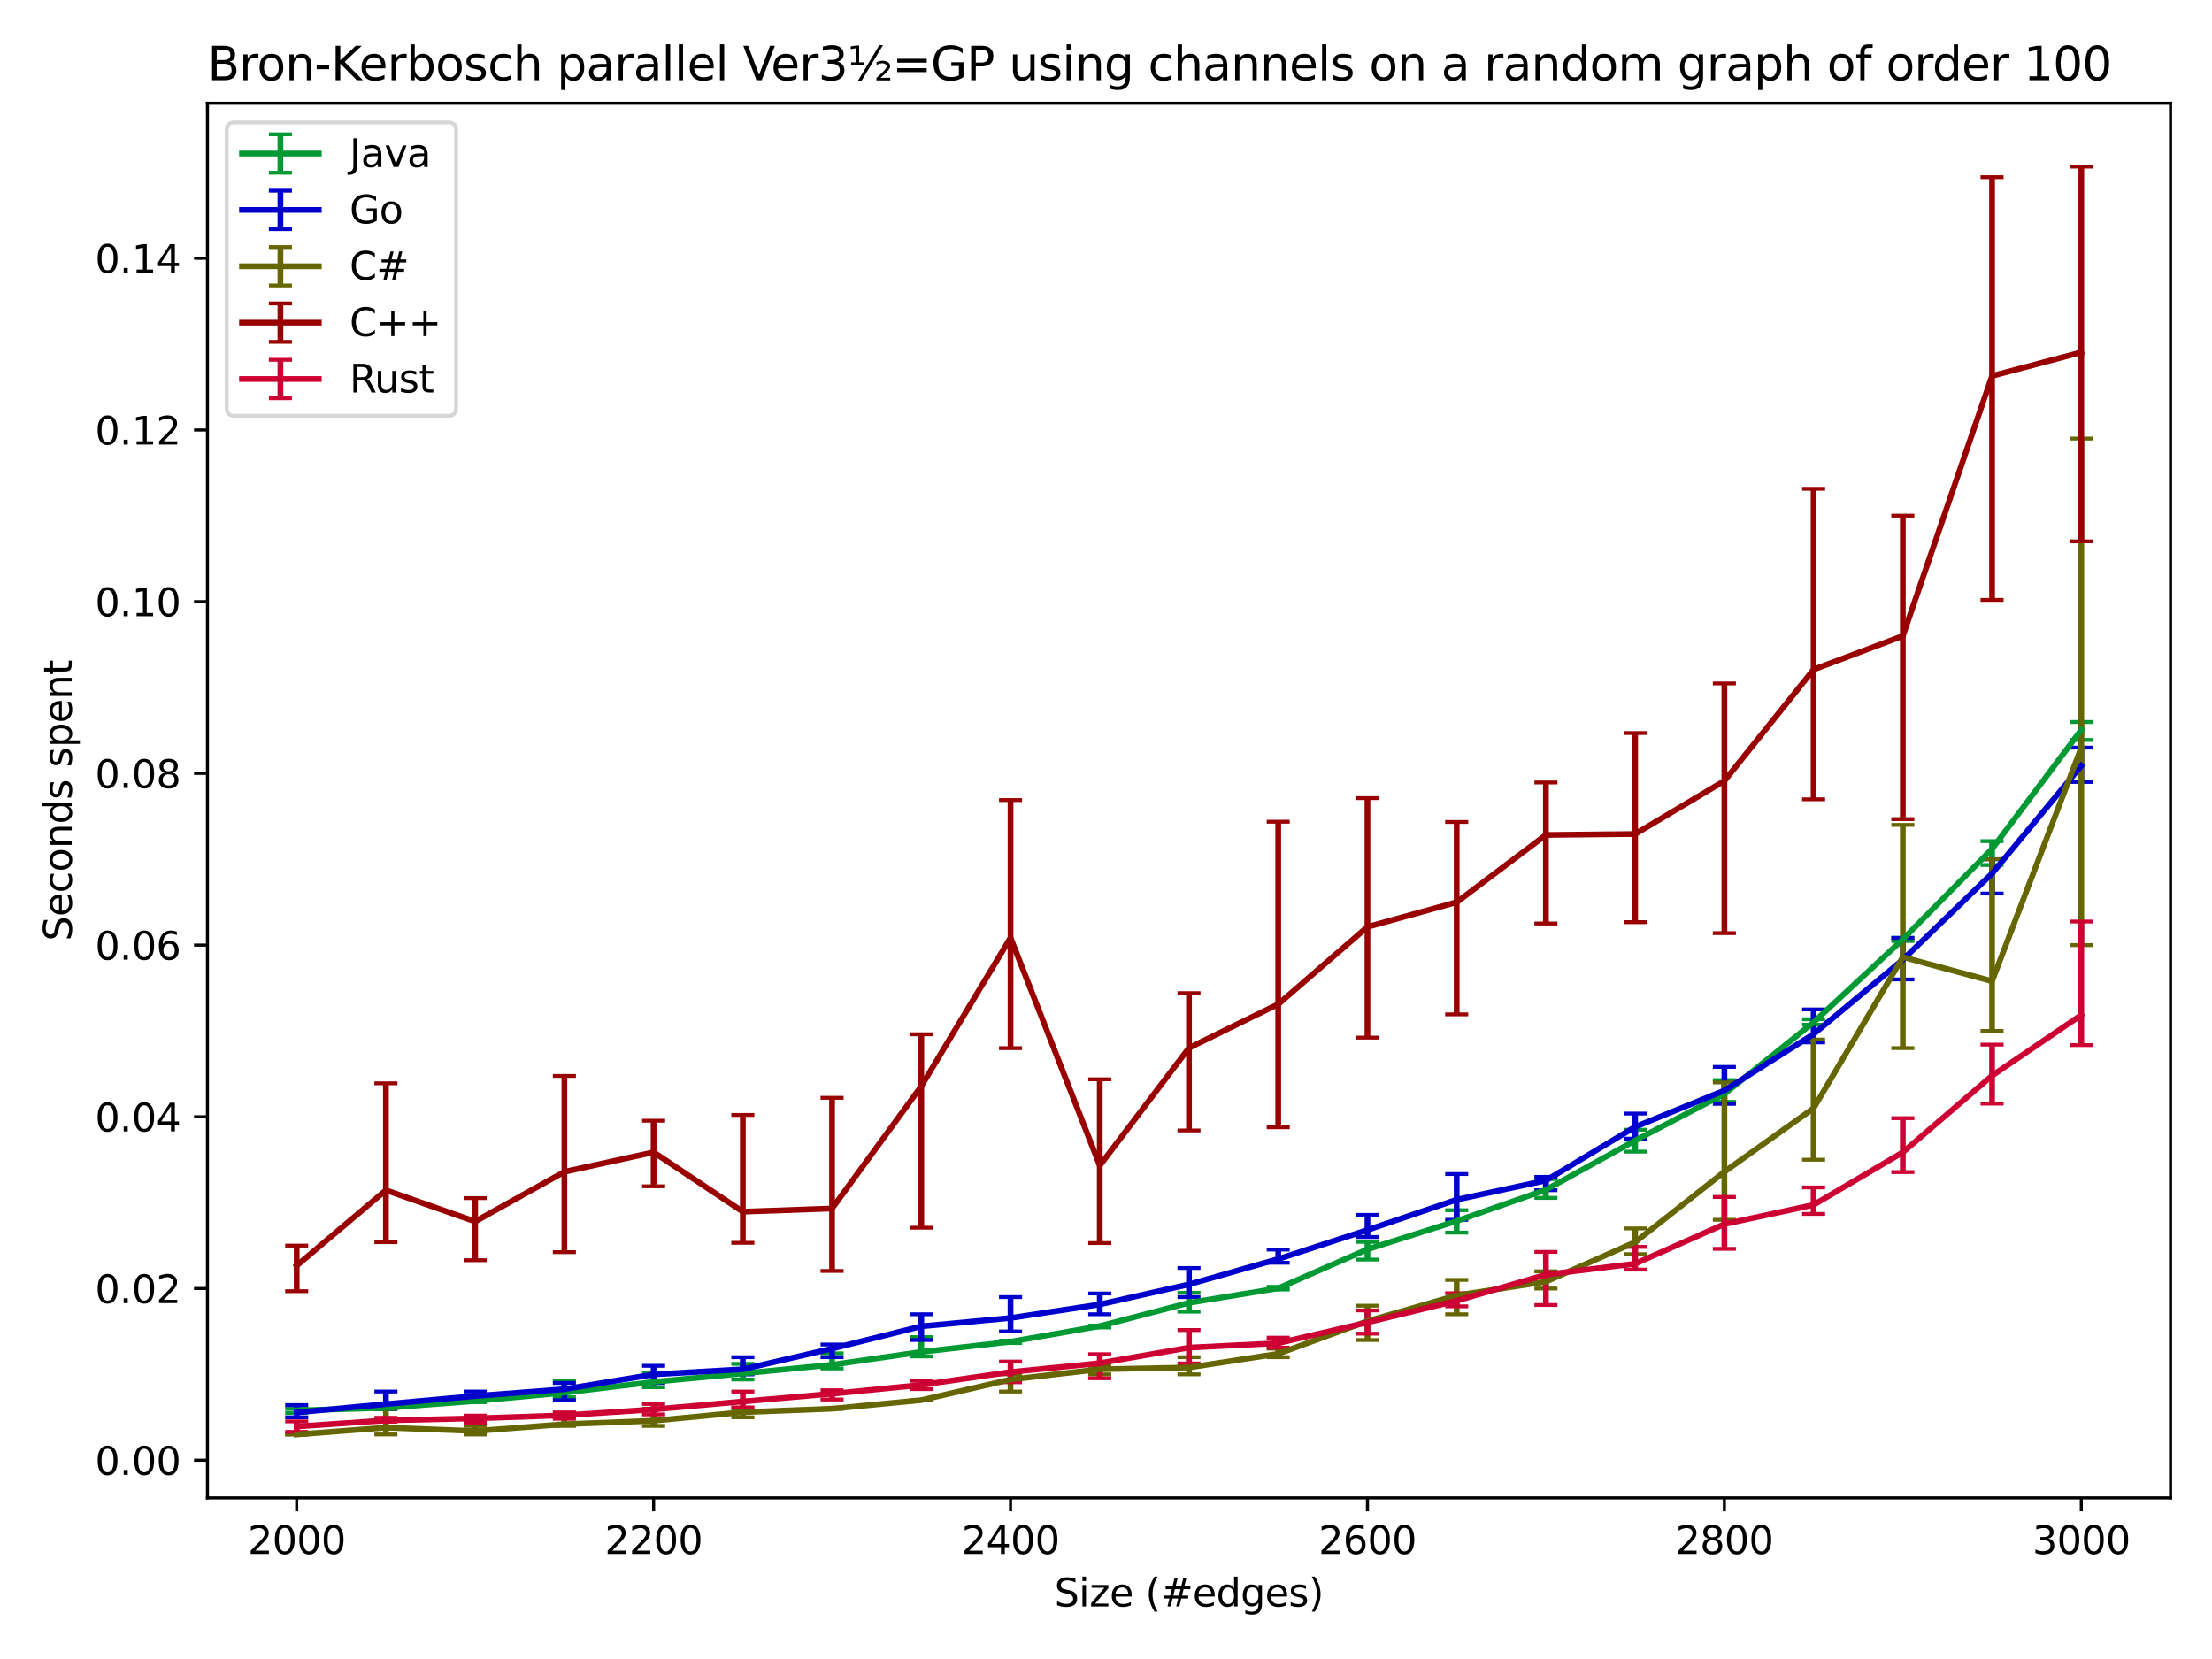 <?xml version="1.0" encoding="utf-8" standalone="no"?>
<!DOCTYPE svg PUBLIC "-//W3C//DTD SVG 1.1//EN"
  "http://www.w3.org/Graphics/SVG/1.1/DTD/svg11.dtd">
<svg xmlns:xlink="http://www.w3.org/1999/xlink" width="576pt" height="432pt" viewBox="0 0 576 432" xmlns="http://www.w3.org/2000/svg" version="1.1">
 <defs>
  <style type="text/css">*{stroke-linejoin: round; stroke-linecap: butt}</style>
 </defs>
 <g id="figure_1">
  <g id="patch_1">
   <path d="M 0 432 
L 576 432 
L 576 0 
L 0 0 
z
" style="fill: #ffffff"/>
  </g>
  <g id="axes_1">
   <g id="patch_2">
    <path d="M 54.02 390.04 
L 565.2 390.04 
L 565.2 26.88 
L 54.02 26.88 
z
" style="fill: #ffffff"/>
   </g>
   <g id="matplotlib.axis_1">
    <g id="xtick_1">
     <g id="line2d_1">
      <defs>
       <path id="mc74f61fcfc" d="M 0 0 
L 0 3.5 
" style="stroke: #000000; stroke-width: 0.8"/>
      </defs>
      <g>
       <use xlink:href="#mc74f61fcfc" x="77.255" y="390.04" style="stroke: #000000; stroke-width: 0.8"/>
      </g>
     </g>
     <g id="text_1">
      <!-- 2000 -->
      <g transform="translate(64.53 404.638)scale(0.1 -0.1)">
       <defs>
        <path id="DejaVuSans-32" d="M 1228 531 
L 3431 531 
L 3431 0 
L 469 0 
L 469 531 
Q 828 903 1448 1529 
Q 2069 2156 2228 2338 
Q 2531 2678 2651 2914 
Q 2772 3150 2772 3378 
Q 2772 3750 2511 3984 
Q 2250 4219 1831 4219 
Q 1534 4219 1204 4116 
Q 875 4013 500 3803 
L 500 4441 
Q 881 4594 1212 4672 
Q 1544 4750 1819 4750 
Q 2544 4750 2975 4387 
Q 3406 4025 3406 3419 
Q 3406 3131 3298 2873 
Q 3191 2616 2906 2266 
Q 2828 2175 2409 1742 
Q 1991 1309 1228 531 
z
" transform="scale(0.016)"/>
        <path id="DejaVuSans-30" d="M 2034 4250 
Q 1547 4250 1301 3770 
Q 1056 3291 1056 2328 
Q 1056 1369 1301 889 
Q 1547 409 2034 409 
Q 2525 409 2770 889 
Q 3016 1369 3016 2328 
Q 3016 3291 2770 3770 
Q 2525 4250 2034 4250 
z
M 2034 4750 
Q 2819 4750 3233 4129 
Q 3647 3509 3647 2328 
Q 3647 1150 3233 529 
Q 2819 -91 2034 -91 
Q 1250 -91 836 529 
Q 422 1150 422 2328 
Q 422 3509 836 4129 
Q 1250 4750 2034 4750 
z
" transform="scale(0.016)"/>
       </defs>
       <use xlink:href="#DejaVuSans-32"/>
       <use xlink:href="#DejaVuSans-30" x="63.623"/>
       <use xlink:href="#DejaVuSans-30" x="127.246"/>
       <use xlink:href="#DejaVuSans-30" x="190.869"/>
      </g>
     </g>
    </g>
    <g id="xtick_2">
     <g id="line2d_2">
      <g>
       <use xlink:href="#mc74f61fcfc" x="170.197" y="390.04" style="stroke: #000000; stroke-width: 0.8"/>
      </g>
     </g>
     <g id="text_2">
      <!-- 2200 -->
      <g transform="translate(157.472 404.638)scale(0.1 -0.1)">
       <use xlink:href="#DejaVuSans-32"/>
       <use xlink:href="#DejaVuSans-32" x="63.623"/>
       <use xlink:href="#DejaVuSans-30" x="127.246"/>
       <use xlink:href="#DejaVuSans-30" x="190.869"/>
      </g>
     </g>
    </g>
    <g id="xtick_3">
     <g id="line2d_3">
      <g>
       <use xlink:href="#mc74f61fcfc" x="263.139" y="390.04" style="stroke: #000000; stroke-width: 0.8"/>
      </g>
     </g>
     <g id="text_3">
      <!-- 2400 -->
      <g transform="translate(250.414 404.638)scale(0.1 -0.1)">
       <defs>
        <path id="DejaVuSans-34" d="M 2419 4116 
L 825 1625 
L 2419 1625 
L 2419 4116 
z
M 2253 4666 
L 3047 4666 
L 3047 1625 
L 3713 1625 
L 3713 1100 
L 3047 1100 
L 3047 0 
L 2419 0 
L 2419 1100 
L 313 1100 
L 313 1709 
L 2253 4666 
z
" transform="scale(0.016)"/>
       </defs>
       <use xlink:href="#DejaVuSans-32"/>
       <use xlink:href="#DejaVuSans-34" x="63.623"/>
       <use xlink:href="#DejaVuSans-30" x="127.246"/>
       <use xlink:href="#DejaVuSans-30" x="190.869"/>
      </g>
     </g>
    </g>
    <g id="xtick_4">
     <g id="line2d_4">
      <g>
       <use xlink:href="#mc74f61fcfc" x="356.081" y="390.04" style="stroke: #000000; stroke-width: 0.8"/>
      </g>
     </g>
     <g id="text_4">
      <!-- 2600 -->
      <g transform="translate(343.356 404.638)scale(0.1 -0.1)">
       <defs>
        <path id="DejaVuSans-36" d="M 2113 2584 
Q 1688 2584 1439 2293 
Q 1191 2003 1191 1497 
Q 1191 994 1439 701 
Q 1688 409 2113 409 
Q 2538 409 2786 701 
Q 3034 994 3034 1497 
Q 3034 2003 2786 2293 
Q 2538 2584 2113 2584 
z
M 3366 4563 
L 3366 3988 
Q 3128 4100 2886 4159 
Q 2644 4219 2406 4219 
Q 1781 4219 1451 3797 
Q 1122 3375 1075 2522 
Q 1259 2794 1537 2939 
Q 1816 3084 2150 3084 
Q 2853 3084 3261 2657 
Q 3669 2231 3669 1497 
Q 3669 778 3244 343 
Q 2819 -91 2113 -91 
Q 1303 -91 875 529 
Q 447 1150 447 2328 
Q 447 3434 972 4092 
Q 1497 4750 2381 4750 
Q 2619 4750 2861 4703 
Q 3103 4656 3366 4563 
z
" transform="scale(0.016)"/>
       </defs>
       <use xlink:href="#DejaVuSans-32"/>
       <use xlink:href="#DejaVuSans-36" x="63.623"/>
       <use xlink:href="#DejaVuSans-30" x="127.246"/>
       <use xlink:href="#DejaVuSans-30" x="190.869"/>
      </g>
     </g>
    </g>
    <g id="xtick_5">
     <g id="line2d_5">
      <g>
       <use xlink:href="#mc74f61fcfc" x="449.023" y="390.04" style="stroke: #000000; stroke-width: 0.8"/>
      </g>
     </g>
     <g id="text_5">
      <!-- 2800 -->
      <g transform="translate(436.298 404.638)scale(0.1 -0.1)">
       <defs>
        <path id="DejaVuSans-38" d="M 2034 2216 
Q 1584 2216 1326 1975 
Q 1069 1734 1069 1313 
Q 1069 891 1326 650 
Q 1584 409 2034 409 
Q 2484 409 2743 651 
Q 3003 894 3003 1313 
Q 3003 1734 2745 1975 
Q 2488 2216 2034 2216 
z
M 1403 2484 
Q 997 2584 770 2862 
Q 544 3141 544 3541 
Q 544 4100 942 4425 
Q 1341 4750 2034 4750 
Q 2731 4750 3128 4425 
Q 3525 4100 3525 3541 
Q 3525 3141 3298 2862 
Q 3072 2584 2669 2484 
Q 3125 2378 3379 2068 
Q 3634 1759 3634 1313 
Q 3634 634 3220 271 
Q 2806 -91 2034 -91 
Q 1263 -91 848 271 
Q 434 634 434 1313 
Q 434 1759 690 2068 
Q 947 2378 1403 2484 
z
M 1172 3481 
Q 1172 3119 1398 2916 
Q 1625 2713 2034 2713 
Q 2441 2713 2670 2916 
Q 2900 3119 2900 3481 
Q 2900 3844 2670 4047 
Q 2441 4250 2034 4250 
Q 1625 4250 1398 4047 
Q 1172 3844 1172 3481 
z
" transform="scale(0.016)"/>
       </defs>
       <use xlink:href="#DejaVuSans-32"/>
       <use xlink:href="#DejaVuSans-38" x="63.623"/>
       <use xlink:href="#DejaVuSans-30" x="127.246"/>
       <use xlink:href="#DejaVuSans-30" x="190.869"/>
      </g>
     </g>
    </g>
    <g id="xtick_6">
     <g id="line2d_6">
      <g>
       <use xlink:href="#mc74f61fcfc" x="541.965" y="390.04" style="stroke: #000000; stroke-width: 0.8"/>
      </g>
     </g>
     <g id="text_6">
      <!-- 3000 -->
      <g transform="translate(529.24 404.638)scale(0.1 -0.1)">
       <defs>
        <path id="DejaVuSans-33" d="M 2597 2516 
Q 3050 2419 3304 2112 
Q 3559 1806 3559 1356 
Q 3559 666 3084 287 
Q 2609 -91 1734 -91 
Q 1441 -91 1130 -33 
Q 819 25 488 141 
L 488 750 
Q 750 597 1062 519 
Q 1375 441 1716 441 
Q 2309 441 2620 675 
Q 2931 909 2931 1356 
Q 2931 1769 2642 2001 
Q 2353 2234 1838 2234 
L 1294 2234 
L 1294 2753 
L 1863 2753 
Q 2328 2753 2575 2939 
Q 2822 3125 2822 3475 
Q 2822 3834 2567 4026 
Q 2313 4219 1838 4219 
Q 1578 4219 1281 4162 
Q 984 4106 628 3988 
L 628 4550 
Q 988 4650 1302 4700 
Q 1616 4750 1894 4750 
Q 2613 4750 3031 4423 
Q 3450 4097 3450 3541 
Q 3450 3153 3228 2886 
Q 3006 2619 2597 2516 
z
" transform="scale(0.016)"/>
       </defs>
       <use xlink:href="#DejaVuSans-33"/>
       <use xlink:href="#DejaVuSans-30" x="63.623"/>
       <use xlink:href="#DejaVuSans-30" x="127.246"/>
       <use xlink:href="#DejaVuSans-30" x="190.869"/>
      </g>
     </g>
    </g>
    <g id="text_7">
     <!-- Size (#edges) -->
     <g transform="translate(274.559 418.317)scale(0.1 -0.1)">
      <defs>
       <path id="DejaVuSans-53" d="M 3425 4513 
L 3425 3897 
Q 3066 4069 2747 4153 
Q 2428 4238 2131 4238 
Q 1616 4238 1336 4038 
Q 1056 3838 1056 3469 
Q 1056 3159 1242 3001 
Q 1428 2844 1947 2747 
L 2328 2669 
Q 3034 2534 3370 2195 
Q 3706 1856 3706 1288 
Q 3706 609 3251 259 
Q 2797 -91 1919 -91 
Q 1588 -91 1214 -16 
Q 841 59 441 206 
L 441 856 
Q 825 641 1194 531 
Q 1563 422 1919 422 
Q 2459 422 2753 634 
Q 3047 847 3047 1241 
Q 3047 1584 2836 1778 
Q 2625 1972 2144 2069 
L 1759 2144 
Q 1053 2284 737 2584 
Q 422 2884 422 3419 
Q 422 4038 858 4394 
Q 1294 4750 2059 4750 
Q 2388 4750 2728 4690 
Q 3069 4631 3425 4513 
z
" transform="scale(0.016)"/>
       <path id="DejaVuSans-69" d="M 603 3500 
L 1178 3500 
L 1178 0 
L 603 0 
L 603 3500 
z
M 603 4863 
L 1178 4863 
L 1178 4134 
L 603 4134 
L 603 4863 
z
" transform="scale(0.016)"/>
       <path id="DejaVuSans-7a" d="M 353 3500 
L 3084 3500 
L 3084 2975 
L 922 459 
L 3084 459 
L 3084 0 
L 275 0 
L 275 525 
L 2438 3041 
L 353 3041 
L 353 3500 
z
" transform="scale(0.016)"/>
       <path id="DejaVuSans-65" d="M 3597 1894 
L 3597 1613 
L 953 1613 
Q 991 1019 1311 708 
Q 1631 397 2203 397 
Q 2534 397 2845 478 
Q 3156 559 3463 722 
L 3463 178 
Q 3153 47 2828 -22 
Q 2503 -91 2169 -91 
Q 1331 -91 842 396 
Q 353 884 353 1716 
Q 353 2575 817 3079 
Q 1281 3584 2069 3584 
Q 2775 3584 3186 3129 
Q 3597 2675 3597 1894 
z
M 3022 2063 
Q 3016 2534 2758 2815 
Q 2500 3097 2075 3097 
Q 1594 3097 1305 2825 
Q 1016 2553 972 2059 
L 3022 2063 
z
" transform="scale(0.016)"/>
       <path id="DejaVuSans-20" transform="scale(0.016)"/>
       <path id="DejaVuSans-28" d="M 1984 4856 
Q 1566 4138 1362 3434 
Q 1159 2731 1159 2009 
Q 1159 1288 1364 580 
Q 1569 -128 1984 -844 
L 1484 -844 
Q 1016 -109 783 600 
Q 550 1309 550 2009 
Q 550 2706 781 3412 
Q 1013 4119 1484 4856 
L 1984 4856 
z
" transform="scale(0.016)"/>
       <path id="DejaVuSans-23" d="M 3272 2816 
L 2363 2816 
L 2100 1772 
L 3016 1772 
L 3272 2816 
z
M 2803 4594 
L 2478 3297 
L 3391 3297 
L 3719 4594 
L 4219 4594 
L 3897 3297 
L 4872 3297 
L 4872 2816 
L 3775 2816 
L 3519 1772 
L 4513 1772 
L 4513 1294 
L 3397 1294 
L 3072 0 
L 2572 0 
L 2894 1294 
L 1978 1294 
L 1656 0 
L 1153 0 
L 1478 1294 
L 494 1294 
L 494 1772 
L 1594 1772 
L 1856 2816 
L 850 2816 
L 850 3297 
L 1978 3297 
L 2297 4594 
L 2803 4594 
z
" transform="scale(0.016)"/>
       <path id="DejaVuSans-64" d="M 2906 2969 
L 2906 4863 
L 3481 4863 
L 3481 0 
L 2906 0 
L 2906 525 
Q 2725 213 2448 61 
Q 2172 -91 1784 -91 
Q 1150 -91 751 415 
Q 353 922 353 1747 
Q 353 2572 751 3078 
Q 1150 3584 1784 3584 
Q 2172 3584 2448 3432 
Q 2725 3281 2906 2969 
z
M 947 1747 
Q 947 1113 1208 752 
Q 1469 391 1925 391 
Q 2381 391 2643 752 
Q 2906 1113 2906 1747 
Q 2906 2381 2643 2742 
Q 2381 3103 1925 3103 
Q 1469 3103 1208 2742 
Q 947 2381 947 1747 
z
" transform="scale(0.016)"/>
       <path id="DejaVuSans-67" d="M 2906 1791 
Q 2906 2416 2648 2759 
Q 2391 3103 1925 3103 
Q 1463 3103 1205 2759 
Q 947 2416 947 1791 
Q 947 1169 1205 825 
Q 1463 481 1925 481 
Q 2391 481 2648 825 
Q 2906 1169 2906 1791 
z
M 3481 434 
Q 3481 -459 3084 -895 
Q 2688 -1331 1869 -1331 
Q 1566 -1331 1297 -1286 
Q 1028 -1241 775 -1147 
L 775 -588 
Q 1028 -725 1275 -790 
Q 1522 -856 1778 -856 
Q 2344 -856 2625 -561 
Q 2906 -266 2906 331 
L 2906 616 
Q 2728 306 2450 153 
Q 2172 0 1784 0 
Q 1141 0 747 490 
Q 353 981 353 1791 
Q 353 2603 747 3093 
Q 1141 3584 1784 3584 
Q 2172 3584 2450 3431 
Q 2728 3278 2906 2969 
L 2906 3500 
L 3481 3500 
L 3481 434 
z
" transform="scale(0.016)"/>
       <path id="DejaVuSans-73" d="M 2834 3397 
L 2834 2853 
Q 2591 2978 2328 3040 
Q 2066 3103 1784 3103 
Q 1356 3103 1142 2972 
Q 928 2841 928 2578 
Q 928 2378 1081 2264 
Q 1234 2150 1697 2047 
L 1894 2003 
Q 2506 1872 2764 1633 
Q 3022 1394 3022 966 
Q 3022 478 2636 193 
Q 2250 -91 1575 -91 
Q 1294 -91 989 -36 
Q 684 19 347 128 
L 347 722 
Q 666 556 975 473 
Q 1284 391 1588 391 
Q 1994 391 2212 530 
Q 2431 669 2431 922 
Q 2431 1156 2273 1281 
Q 2116 1406 1581 1522 
L 1381 1569 
Q 847 1681 609 1914 
Q 372 2147 372 2553 
Q 372 3047 722 3315 
Q 1072 3584 1716 3584 
Q 2034 3584 2315 3537 
Q 2597 3491 2834 3397 
z
" transform="scale(0.016)"/>
       <path id="DejaVuSans-29" d="M 513 4856 
L 1013 4856 
Q 1481 4119 1714 3412 
Q 1947 2706 1947 2009 
Q 1947 1309 1714 600 
Q 1481 -109 1013 -844 
L 513 -844 
Q 928 -128 1133 580 
Q 1338 1288 1338 2009 
Q 1338 2731 1133 3434 
Q 928 4138 513 4856 
z
" transform="scale(0.016)"/>
      </defs>
      <use xlink:href="#DejaVuSans-53"/>
      <use xlink:href="#DejaVuSans-69" x="63.477"/>
      <use xlink:href="#DejaVuSans-7a" x="91.26"/>
      <use xlink:href="#DejaVuSans-65" x="143.75"/>
      <use xlink:href="#DejaVuSans-20" x="205.273"/>
      <use xlink:href="#DejaVuSans-28" x="237.061"/>
      <use xlink:href="#DejaVuSans-23" x="276.074"/>
      <use xlink:href="#DejaVuSans-65" x="359.863"/>
      <use xlink:href="#DejaVuSans-64" x="421.387"/>
      <use xlink:href="#DejaVuSans-67" x="484.863"/>
      <use xlink:href="#DejaVuSans-65" x="548.34"/>
      <use xlink:href="#DejaVuSans-73" x="609.863"/>
      <use xlink:href="#DejaVuSans-29" x="661.963"/>
     </g>
    </g>
   </g>
   <g id="matplotlib.axis_2">
    <g id="ytick_1">
     <g id="line2d_7">
      <defs>
       <path id="m7eb1c47a8f" d="M 0 0 
L -3.5 0 
" style="stroke: #000000; stroke-width: 0.8"/>
      </defs>
      <g>
       <use xlink:href="#m7eb1c47a8f" x="54.02" y="380.24" style="stroke: #000000; stroke-width: 0.8"/>
      </g>
     </g>
     <g id="text_8">
      <!-- 0.00 -->
      <g transform="translate(24.754 384.039)scale(0.1 -0.1)">
       <defs>
        <path id="DejaVuSans-2e" d="M 684 794 
L 1344 794 
L 1344 0 
L 684 0 
L 684 794 
z
" transform="scale(0.016)"/>
       </defs>
       <use xlink:href="#DejaVuSans-30"/>
       <use xlink:href="#DejaVuSans-2e" x="63.623"/>
       <use xlink:href="#DejaVuSans-30" x="95.41"/>
       <use xlink:href="#DejaVuSans-30" x="159.033"/>
      </g>
     </g>
    </g>
    <g id="ytick_2">
     <g id="line2d_8">
      <g>
       <use xlink:href="#m7eb1c47a8f" x="54.02" y="335.526" style="stroke: #000000; stroke-width: 0.8"/>
      </g>
     </g>
     <g id="text_9">
      <!-- 0.02 -->
      <g transform="translate(24.754 339.325)scale(0.1 -0.1)">
       <use xlink:href="#DejaVuSans-30"/>
       <use xlink:href="#DejaVuSans-2e" x="63.623"/>
       <use xlink:href="#DejaVuSans-30" x="95.41"/>
       <use xlink:href="#DejaVuSans-32" x="159.033"/>
      </g>
     </g>
    </g>
    <g id="ytick_3">
     <g id="line2d_9">
      <g>
       <use xlink:href="#m7eb1c47a8f" x="54.02" y="290.812" style="stroke: #000000; stroke-width: 0.8"/>
      </g>
     </g>
     <g id="text_10">
      <!-- 0.04 -->
      <g transform="translate(24.754 294.612)scale(0.1 -0.1)">
       <use xlink:href="#DejaVuSans-30"/>
       <use xlink:href="#DejaVuSans-2e" x="63.623"/>
       <use xlink:href="#DejaVuSans-30" x="95.41"/>
       <use xlink:href="#DejaVuSans-34" x="159.033"/>
      </g>
     </g>
    </g>
    <g id="ytick_4">
     <g id="line2d_10">
      <g>
       <use xlink:href="#m7eb1c47a8f" x="54.02" y="246.099" style="stroke: #000000; stroke-width: 0.8"/>
      </g>
     </g>
     <g id="text_11">
      <!-- 0.06 -->
      <g transform="translate(24.754 249.898)scale(0.1 -0.1)">
       <use xlink:href="#DejaVuSans-30"/>
       <use xlink:href="#DejaVuSans-2e" x="63.623"/>
       <use xlink:href="#DejaVuSans-30" x="95.41"/>
       <use xlink:href="#DejaVuSans-36" x="159.033"/>
      </g>
     </g>
    </g>
    <g id="ytick_5">
     <g id="line2d_11">
      <g>
       <use xlink:href="#m7eb1c47a8f" x="54.02" y="201.385" style="stroke: #000000; stroke-width: 0.8"/>
      </g>
     </g>
     <g id="text_12">
      <!-- 0.08 -->
      <g transform="translate(24.754 205.184)scale(0.1 -0.1)">
       <use xlink:href="#DejaVuSans-30"/>
       <use xlink:href="#DejaVuSans-2e" x="63.623"/>
       <use xlink:href="#DejaVuSans-30" x="95.41"/>
       <use xlink:href="#DejaVuSans-38" x="159.033"/>
      </g>
     </g>
    </g>
    <g id="ytick_6">
     <g id="line2d_12">
      <g>
       <use xlink:href="#m7eb1c47a8f" x="54.02" y="156.672" style="stroke: #000000; stroke-width: 0.8"/>
      </g>
     </g>
     <g id="text_13">
      <!-- 0.10 -->
      <g transform="translate(24.754 160.471)scale(0.1 -0.1)">
       <defs>
        <path id="DejaVuSans-31" d="M 794 531 
L 1825 531 
L 1825 4091 
L 703 3866 
L 703 4441 
L 1819 4666 
L 2450 4666 
L 2450 531 
L 3481 531 
L 3481 0 
L 794 0 
L 794 531 
z
" transform="scale(0.016)"/>
       </defs>
       <use xlink:href="#DejaVuSans-30"/>
       <use xlink:href="#DejaVuSans-2e" x="63.623"/>
       <use xlink:href="#DejaVuSans-31" x="95.41"/>
       <use xlink:href="#DejaVuSans-30" x="159.033"/>
      </g>
     </g>
    </g>
    <g id="ytick_7">
     <g id="line2d_13">
      <g>
       <use xlink:href="#m7eb1c47a8f" x="54.02" y="111.958" style="stroke: #000000; stroke-width: 0.8"/>
      </g>
     </g>
     <g id="text_14">
      <!-- 0.12 -->
      <g transform="translate(24.754 115.757)scale(0.1 -0.1)">
       <use xlink:href="#DejaVuSans-30"/>
       <use xlink:href="#DejaVuSans-2e" x="63.623"/>
       <use xlink:href="#DejaVuSans-31" x="95.41"/>
       <use xlink:href="#DejaVuSans-32" x="159.033"/>
      </g>
     </g>
    </g>
    <g id="ytick_8">
     <g id="line2d_14">
      <g>
       <use xlink:href="#m7eb1c47a8f" x="54.02" y="67.244" style="stroke: #000000; stroke-width: 0.8"/>
      </g>
     </g>
     <g id="text_15">
      <!-- 0.14 -->
      <g transform="translate(24.754 71.043)scale(0.1 -0.1)">
       <use xlink:href="#DejaVuSans-30"/>
       <use xlink:href="#DejaVuSans-2e" x="63.623"/>
       <use xlink:href="#DejaVuSans-31" x="95.41"/>
       <use xlink:href="#DejaVuSans-34" x="159.033"/>
      </g>
     </g>
    </g>
    <g id="text_16">
     <!-- Seconds spent -->
     <g transform="translate(18.675 245.04)rotate(-90)scale(0.1 -0.1)">
      <defs>
       <path id="DejaVuSans-63" d="M 3122 3366 
L 3122 2828 
Q 2878 2963 2633 3030 
Q 2388 3097 2138 3097 
Q 1578 3097 1268 2742 
Q 959 2388 959 1747 
Q 959 1106 1268 751 
Q 1578 397 2138 397 
Q 2388 397 2633 464 
Q 2878 531 3122 666 
L 3122 134 
Q 2881 22 2623 -34 
Q 2366 -91 2075 -91 
Q 1284 -91 818 406 
Q 353 903 353 1747 
Q 353 2603 823 3093 
Q 1294 3584 2113 3584 
Q 2378 3584 2631 3529 
Q 2884 3475 3122 3366 
z
" transform="scale(0.016)"/>
       <path id="DejaVuSans-6f" d="M 1959 3097 
Q 1497 3097 1228 2736 
Q 959 2375 959 1747 
Q 959 1119 1226 758 
Q 1494 397 1959 397 
Q 2419 397 2687 759 
Q 2956 1122 2956 1747 
Q 2956 2369 2687 2733 
Q 2419 3097 1959 3097 
z
M 1959 3584 
Q 2709 3584 3137 3096 
Q 3566 2609 3566 1747 
Q 3566 888 3137 398 
Q 2709 -91 1959 -91 
Q 1206 -91 779 398 
Q 353 888 353 1747 
Q 353 2609 779 3096 
Q 1206 3584 1959 3584 
z
" transform="scale(0.016)"/>
       <path id="DejaVuSans-6e" d="M 3513 2113 
L 3513 0 
L 2938 0 
L 2938 2094 
Q 2938 2591 2744 2837 
Q 2550 3084 2163 3084 
Q 1697 3084 1428 2787 
Q 1159 2491 1159 1978 
L 1159 0 
L 581 0 
L 581 3500 
L 1159 3500 
L 1159 2956 
Q 1366 3272 1645 3428 
Q 1925 3584 2291 3584 
Q 2894 3584 3203 3211 
Q 3513 2838 3513 2113 
z
" transform="scale(0.016)"/>
       <path id="DejaVuSans-70" d="M 1159 525 
L 1159 -1331 
L 581 -1331 
L 581 3500 
L 1159 3500 
L 1159 2969 
Q 1341 3281 1617 3432 
Q 1894 3584 2278 3584 
Q 2916 3584 3314 3078 
Q 3713 2572 3713 1747 
Q 3713 922 3314 415 
Q 2916 -91 2278 -91 
Q 1894 -91 1617 61 
Q 1341 213 1159 525 
z
M 3116 1747 
Q 3116 2381 2855 2742 
Q 2594 3103 2138 3103 
Q 1681 3103 1420 2742 
Q 1159 2381 1159 1747 
Q 1159 1113 1420 752 
Q 1681 391 2138 391 
Q 2594 391 2855 752 
Q 3116 1113 3116 1747 
z
" transform="scale(0.016)"/>
       <path id="DejaVuSans-74" d="M 1172 4494 
L 1172 3500 
L 2356 3500 
L 2356 3053 
L 1172 3053 
L 1172 1153 
Q 1172 725 1289 603 
Q 1406 481 1766 481 
L 2356 481 
L 2356 0 
L 1766 0 
Q 1100 0 847 248 
Q 594 497 594 1153 
L 594 3053 
L 172 3053 
L 172 3500 
L 594 3500 
L 594 4494 
L 1172 4494 
z
" transform="scale(0.016)"/>
      </defs>
      <use xlink:href="#DejaVuSans-53"/>
      <use xlink:href="#DejaVuSans-65" x="63.477"/>
      <use xlink:href="#DejaVuSans-63" x="125"/>
      <use xlink:href="#DejaVuSans-6f" x="179.98"/>
      <use xlink:href="#DejaVuSans-6e" x="241.162"/>
      <use xlink:href="#DejaVuSans-64" x="304.541"/>
      <use xlink:href="#DejaVuSans-73" x="368.018"/>
      <use xlink:href="#DejaVuSans-20" x="420.117"/>
      <use xlink:href="#DejaVuSans-73" x="451.904"/>
      <use xlink:href="#DejaVuSans-70" x="504.004"/>
      <use xlink:href="#DejaVuSans-65" x="567.48"/>
      <use xlink:href="#DejaVuSans-6e" x="629.004"/>
      <use xlink:href="#DejaVuSans-74" x="692.383"/>
     </g>
    </g>
   </g>
   <g id="LineCollection_1">
    <path d="M 77.255 367.921 
L 77.255 366.864 
" clip-path="url(#pa6ebc073c4)" style="fill: none; stroke: #009933; stroke-width: 1.5"/>
    <path d="M 100.491 366.989 
L 100.491 366.052 
" clip-path="url(#pa6ebc073c4)" style="fill: none; stroke: #009933; stroke-width: 1.5"/>
    <path d="M 123.726 365.136 
L 123.726 364.098 
" clip-path="url(#pa6ebc073c4)" style="fill: none; stroke: #009933; stroke-width: 1.5"/>
    <path d="M 146.962 363.854 
L 146.962 359.537 
" clip-path="url(#pa6ebc073c4)" style="fill: none; stroke: #009933; stroke-width: 1.5"/>
    <path d="M 170.197 361.223 
L 170.197 357.501 
" clip-path="url(#pa6ebc073c4)" style="fill: none; stroke: #009933; stroke-width: 1.5"/>
    <path d="M 193.433 359.22 
L 193.433 355.142 
" clip-path="url(#pa6ebc073c4)" style="fill: none; stroke: #009933; stroke-width: 1.5"/>
    <path d="M 216.668 356.347 
L 216.668 352.394 
" clip-path="url(#pa6ebc073c4)" style="fill: none; stroke: #009933; stroke-width: 1.5"/>
    <path d="M 239.904 353.213 
L 239.904 348.178 
" clip-path="url(#pa6ebc073c4)" style="fill: none; stroke: #009933; stroke-width: 1.5"/>
    <path d="M 263.139 349.729 
L 263.139 349.101 
" clip-path="url(#pa6ebc073c4)" style="fill: none; stroke: #009933; stroke-width: 1.5"/>
    <path d="M 286.375 345.672 
L 286.375 345.178 
" clip-path="url(#pa6ebc073c4)" style="fill: none; stroke: #009933; stroke-width: 1.5"/>
    <path d="M 309.61 341.558 
L 309.61 336.633 
" clip-path="url(#pa6ebc073c4)" style="fill: none; stroke: #009933; stroke-width: 1.5"/>
    <path d="M 332.845 335.799 
L 332.845 335.081 
" clip-path="url(#pa6ebc073c4)" style="fill: none; stroke: #009933; stroke-width: 1.5"/>
    <path d="M 356.081 327.992 
L 356.081 323.38 
" clip-path="url(#pa6ebc073c4)" style="fill: none; stroke: #009933; stroke-width: 1.5"/>
    <path d="M 379.316 320.967 
L 379.316 315.137 
" clip-path="url(#pa6ebc073c4)" style="fill: none; stroke: #009933; stroke-width: 1.5"/>
    <path d="M 402.552 311.931 
L 402.552 307.028 
" clip-path="url(#pa6ebc073c4)" style="fill: none; stroke: #009933; stroke-width: 1.5"/>
    <path d="M 425.787 299.88 
L 425.787 294.184 
" clip-path="url(#pa6ebc073c4)" style="fill: none; stroke: #009933; stroke-width: 1.5"/>
    <path d="M 449.023 286.916 
L 449.023 281.259 
" clip-path="url(#pa6ebc073c4)" style="fill: none; stroke: #009933; stroke-width: 1.5"/>
    <path d="M 472.258 266.826 
L 472.258 265.411 
" clip-path="url(#pa6ebc073c4)" style="fill: none; stroke: #009933; stroke-width: 1.5"/>
    <path d="M 495.494 245.03 
L 495.494 244.223 
" clip-path="url(#pa6ebc073c4)" style="fill: none; stroke: #009933; stroke-width: 1.5"/>
    <path d="M 518.729 225.251 
L 518.729 219.029 
" clip-path="url(#pa6ebc073c4)" style="fill: none; stroke: #009933; stroke-width: 1.5"/>
    <path d="M 541.965 192.688 
L 541.965 188.007 
" clip-path="url(#pa6ebc073c4)" style="fill: none; stroke: #009933; stroke-width: 1.5"/>
   </g>
   <g id="line2d_15">
    <defs>
     <path id="m567d63a80a" d="M 3 0 
L -3 -0 
" style="stroke: #009933"/>
    </defs>
    <g clip-path="url(#pa6ebc073c4)">
     <use xlink:href="#m567d63a80a" x="77.255" y="367.921" style="fill: #009933; stroke: #009933"/>
     <use xlink:href="#m567d63a80a" x="100.491" y="366.989" style="fill: #009933; stroke: #009933"/>
     <use xlink:href="#m567d63a80a" x="123.726" y="365.136" style="fill: #009933; stroke: #009933"/>
     <use xlink:href="#m567d63a80a" x="146.962" y="363.854" style="fill: #009933; stroke: #009933"/>
     <use xlink:href="#m567d63a80a" x="170.197" y="361.223" style="fill: #009933; stroke: #009933"/>
     <use xlink:href="#m567d63a80a" x="193.433" y="359.22" style="fill: #009933; stroke: #009933"/>
     <use xlink:href="#m567d63a80a" x="216.668" y="356.347" style="fill: #009933; stroke: #009933"/>
     <use xlink:href="#m567d63a80a" x="239.904" y="353.213" style="fill: #009933; stroke: #009933"/>
     <use xlink:href="#m567d63a80a" x="263.139" y="349.729" style="fill: #009933; stroke: #009933"/>
     <use xlink:href="#m567d63a80a" x="286.375" y="345.672" style="fill: #009933; stroke: #009933"/>
     <use xlink:href="#m567d63a80a" x="309.61" y="341.558" style="fill: #009933; stroke: #009933"/>
     <use xlink:href="#m567d63a80a" x="332.845" y="335.799" style="fill: #009933; stroke: #009933"/>
     <use xlink:href="#m567d63a80a" x="356.081" y="327.992" style="fill: #009933; stroke: #009933"/>
     <use xlink:href="#m567d63a80a" x="379.316" y="320.967" style="fill: #009933; stroke: #009933"/>
     <use xlink:href="#m567d63a80a" x="402.552" y="311.931" style="fill: #009933; stroke: #009933"/>
     <use xlink:href="#m567d63a80a" x="425.787" y="299.88" style="fill: #009933; stroke: #009933"/>
     <use xlink:href="#m567d63a80a" x="449.023" y="286.916" style="fill: #009933; stroke: #009933"/>
     <use xlink:href="#m567d63a80a" x="472.258" y="266.826" style="fill: #009933; stroke: #009933"/>
     <use xlink:href="#m567d63a80a" x="495.494" y="245.03" style="fill: #009933; stroke: #009933"/>
     <use xlink:href="#m567d63a80a" x="518.729" y="225.251" style="fill: #009933; stroke: #009933"/>
     <use xlink:href="#m567d63a80a" x="541.965" y="192.688" style="fill: #009933; stroke: #009933"/>
    </g>
   </g>
   <g id="line2d_16">
    <g clip-path="url(#pa6ebc073c4)">
     <use xlink:href="#m567d63a80a" x="77.255" y="366.864" style="fill: #009933; stroke: #009933"/>
     <use xlink:href="#m567d63a80a" x="100.491" y="366.052" style="fill: #009933; stroke: #009933"/>
     <use xlink:href="#m567d63a80a" x="123.726" y="364.098" style="fill: #009933; stroke: #009933"/>
     <use xlink:href="#m567d63a80a" x="146.962" y="359.537" style="fill: #009933; stroke: #009933"/>
     <use xlink:href="#m567d63a80a" x="170.197" y="357.501" style="fill: #009933; stroke: #009933"/>
     <use xlink:href="#m567d63a80a" x="193.433" y="355.142" style="fill: #009933; stroke: #009933"/>
     <use xlink:href="#m567d63a80a" x="216.668" y="352.394" style="fill: #009933; stroke: #009933"/>
     <use xlink:href="#m567d63a80a" x="239.904" y="348.178" style="fill: #009933; stroke: #009933"/>
     <use xlink:href="#m567d63a80a" x="263.139" y="349.101" style="fill: #009933; stroke: #009933"/>
     <use xlink:href="#m567d63a80a" x="286.375" y="345.178" style="fill: #009933; stroke: #009933"/>
     <use xlink:href="#m567d63a80a" x="309.61" y="336.633" style="fill: #009933; stroke: #009933"/>
     <use xlink:href="#m567d63a80a" x="332.845" y="335.081" style="fill: #009933; stroke: #009933"/>
     <use xlink:href="#m567d63a80a" x="356.081" y="323.38" style="fill: #009933; stroke: #009933"/>
     <use xlink:href="#m567d63a80a" x="379.316" y="315.137" style="fill: #009933; stroke: #009933"/>
     <use xlink:href="#m567d63a80a" x="402.552" y="307.028" style="fill: #009933; stroke: #009933"/>
     <use xlink:href="#m567d63a80a" x="425.787" y="294.184" style="fill: #009933; stroke: #009933"/>
     <use xlink:href="#m567d63a80a" x="449.023" y="281.259" style="fill: #009933; stroke: #009933"/>
     <use xlink:href="#m567d63a80a" x="472.258" y="265.411" style="fill: #009933; stroke: #009933"/>
     <use xlink:href="#m567d63a80a" x="495.494" y="244.223" style="fill: #009933; stroke: #009933"/>
     <use xlink:href="#m567d63a80a" x="518.729" y="219.029" style="fill: #009933; stroke: #009933"/>
     <use xlink:href="#m567d63a80a" x="541.965" y="188.007" style="fill: #009933; stroke: #009933"/>
    </g>
   </g>
   <g id="LineCollection_2">
    <path d="M 77.255 369.064 
L 77.255 365.891 
" clip-path="url(#pa6ebc073c4)" style="fill: none; stroke: #0000cc; stroke-width: 1.5"/>
    <path d="M 100.491 366.828 
L 100.491 362.354 
" clip-path="url(#pa6ebc073c4)" style="fill: none; stroke: #0000cc; stroke-width: 1.5"/>
    <path d="M 123.726 364.279 
L 123.726 362.354 
" clip-path="url(#pa6ebc073c4)" style="fill: none; stroke: #0000cc; stroke-width: 1.5"/>
    <path d="M 146.962 364.59 
L 146.962 360.114 
" clip-path="url(#pa6ebc073c4)" style="fill: none; stroke: #0000cc; stroke-width: 1.5"/>
    <path d="M 170.197 360.119 
L 170.197 355.647 
" clip-path="url(#pa6ebc073c4)" style="fill: none; stroke: #0000cc; stroke-width: 1.5"/>
    <path d="M 193.433 357.899 
L 193.433 353.409 
" clip-path="url(#pa6ebc073c4)" style="fill: none; stroke: #0000cc; stroke-width: 1.5"/>
    <path d="M 216.668 353.416 
L 216.668 350.107 
" clip-path="url(#pa6ebc073c4)" style="fill: none; stroke: #0000cc; stroke-width: 1.5"/>
    <path d="M 239.904 348.942 
L 239.904 342.231 
" clip-path="url(#pa6ebc073c4)" style="fill: none; stroke: #0000cc; stroke-width: 1.5"/>
    <path d="M 263.139 346.705 
L 263.139 337.76 
" clip-path="url(#pa6ebc073c4)" style="fill: none; stroke: #0000cc; stroke-width: 1.5"/>
    <path d="M 286.375 342.233 
L 286.375 336.825 
" clip-path="url(#pa6ebc073c4)" style="fill: none; stroke: #0000cc; stroke-width: 1.5"/>
    <path d="M 309.61 337.762 
L 309.61 330.19 
" clip-path="url(#pa6ebc073c4)" style="fill: none; stroke: #0000cc; stroke-width: 1.5"/>
    <path d="M 332.845 328.819 
L 332.845 325.383 
" clip-path="url(#pa6ebc073c4)" style="fill: none; stroke: #0000cc; stroke-width: 1.5"/>
    <path d="M 356.081 322.114 
L 356.081 316.355 
" clip-path="url(#pa6ebc073c4)" style="fill: none; stroke: #0000cc; stroke-width: 1.5"/>
    <path d="M 379.316 317.643 
L 379.316 305.718 
" clip-path="url(#pa6ebc073c4)" style="fill: none; stroke: #0000cc; stroke-width: 1.5"/>
    <path d="M 402.552 309.932 
L 402.552 306.462 
" clip-path="url(#pa6ebc073c4)" style="fill: none; stroke: #0000cc; stroke-width: 1.5"/>
    <path d="M 425.787 296.507 
L 425.787 289.972 
" clip-path="url(#pa6ebc073c4)" style="fill: none; stroke: #0000cc; stroke-width: 1.5"/>
    <path d="M 449.023 287.434 
L 449.023 277.828 
" clip-path="url(#pa6ebc073c4)" style="fill: none; stroke: #0000cc; stroke-width: 1.5"/>
    <path d="M 472.258 271.434 
L 472.258 262.844 
" clip-path="url(#pa6ebc073c4)" style="fill: none; stroke: #0000cc; stroke-width: 1.5"/>
    <path d="M 495.494 255.039 
L 495.494 244.214 
" clip-path="url(#pa6ebc073c4)" style="fill: none; stroke: #0000cc; stroke-width: 1.5"/>
    <path d="M 518.729 232.685 
L 518.729 223.742 
" clip-path="url(#pa6ebc073c4)" style="fill: none; stroke: #0000cc; stroke-width: 1.5"/>
    <path d="M 541.965 203.619 
L 541.965 194.678 
" clip-path="url(#pa6ebc073c4)" style="fill: none; stroke: #0000cc; stroke-width: 1.5"/>
   </g>
   <g id="line2d_17">
    <defs>
     <path id="m71e13e22db" d="M 3 0 
L -3 -0 
" style="stroke: #0000cc"/>
    </defs>
    <g clip-path="url(#pa6ebc073c4)">
     <use xlink:href="#m71e13e22db" x="77.255" y="369.064" style="fill: #0000cc; stroke: #0000cc"/>
     <use xlink:href="#m71e13e22db" x="100.491" y="366.828" style="fill: #0000cc; stroke: #0000cc"/>
     <use xlink:href="#m71e13e22db" x="123.726" y="364.279" style="fill: #0000cc; stroke: #0000cc"/>
     <use xlink:href="#m71e13e22db" x="146.962" y="364.59" style="fill: #0000cc; stroke: #0000cc"/>
     <use xlink:href="#m71e13e22db" x="170.197" y="360.119" style="fill: #0000cc; stroke: #0000cc"/>
     <use xlink:href="#m71e13e22db" x="193.433" y="357.899" style="fill: #0000cc; stroke: #0000cc"/>
     <use xlink:href="#m71e13e22db" x="216.668" y="353.416" style="fill: #0000cc; stroke: #0000cc"/>
     <use xlink:href="#m71e13e22db" x="239.904" y="348.942" style="fill: #0000cc; stroke: #0000cc"/>
     <use xlink:href="#m71e13e22db" x="263.139" y="346.705" style="fill: #0000cc; stroke: #0000cc"/>
     <use xlink:href="#m71e13e22db" x="286.375" y="342.233" style="fill: #0000cc; stroke: #0000cc"/>
     <use xlink:href="#m71e13e22db" x="309.61" y="337.762" style="fill: #0000cc; stroke: #0000cc"/>
     <use xlink:href="#m71e13e22db" x="332.845" y="328.819" style="fill: #0000cc; stroke: #0000cc"/>
     <use xlink:href="#m71e13e22db" x="356.081" y="322.114" style="fill: #0000cc; stroke: #0000cc"/>
     <use xlink:href="#m71e13e22db" x="379.316" y="317.643" style="fill: #0000cc; stroke: #0000cc"/>
     <use xlink:href="#m71e13e22db" x="402.552" y="309.932" style="fill: #0000cc; stroke: #0000cc"/>
     <use xlink:href="#m71e13e22db" x="425.787" y="296.507" style="fill: #0000cc; stroke: #0000cc"/>
     <use xlink:href="#m71e13e22db" x="449.023" y="287.434" style="fill: #0000cc; stroke: #0000cc"/>
     <use xlink:href="#m71e13e22db" x="472.258" y="271.434" style="fill: #0000cc; stroke: #0000cc"/>
     <use xlink:href="#m71e13e22db" x="495.494" y="255.039" style="fill: #0000cc; stroke: #0000cc"/>
     <use xlink:href="#m71e13e22db" x="518.729" y="232.685" style="fill: #0000cc; stroke: #0000cc"/>
     <use xlink:href="#m71e13e22db" x="541.965" y="203.619" style="fill: #0000cc; stroke: #0000cc"/>
    </g>
   </g>
   <g id="line2d_18">
    <g clip-path="url(#pa6ebc073c4)">
     <use xlink:href="#m71e13e22db" x="77.255" y="365.891" style="fill: #0000cc; stroke: #0000cc"/>
     <use xlink:href="#m71e13e22db" x="100.491" y="362.354" style="fill: #0000cc; stroke: #0000cc"/>
     <use xlink:href="#m71e13e22db" x="123.726" y="362.354" style="fill: #0000cc; stroke: #0000cc"/>
     <use xlink:href="#m71e13e22db" x="146.962" y="360.114" style="fill: #0000cc; stroke: #0000cc"/>
     <use xlink:href="#m71e13e22db" x="170.197" y="355.647" style="fill: #0000cc; stroke: #0000cc"/>
     <use xlink:href="#m71e13e22db" x="193.433" y="353.409" style="fill: #0000cc; stroke: #0000cc"/>
     <use xlink:href="#m71e13e22db" x="216.668" y="350.107" style="fill: #0000cc; stroke: #0000cc"/>
     <use xlink:href="#m71e13e22db" x="239.904" y="342.231" style="fill: #0000cc; stroke: #0000cc"/>
     <use xlink:href="#m71e13e22db" x="263.139" y="337.76" style="fill: #0000cc; stroke: #0000cc"/>
     <use xlink:href="#m71e13e22db" x="286.375" y="336.825" style="fill: #0000cc; stroke: #0000cc"/>
     <use xlink:href="#m71e13e22db" x="309.61" y="330.19" style="fill: #0000cc; stroke: #0000cc"/>
     <use xlink:href="#m71e13e22db" x="332.845" y="325.383" style="fill: #0000cc; stroke: #0000cc"/>
     <use xlink:href="#m71e13e22db" x="356.081" y="316.355" style="fill: #0000cc; stroke: #0000cc"/>
     <use xlink:href="#m71e13e22db" x="379.316" y="305.718" style="fill: #0000cc; stroke: #0000cc"/>
     <use xlink:href="#m71e13e22db" x="402.552" y="306.462" style="fill: #0000cc; stroke: #0000cc"/>
     <use xlink:href="#m71e13e22db" x="425.787" y="289.972" style="fill: #0000cc; stroke: #0000cc"/>
     <use xlink:href="#m71e13e22db" x="449.023" y="277.828" style="fill: #0000cc; stroke: #0000cc"/>
     <use xlink:href="#m71e13e22db" x="472.258" y="262.844" style="fill: #0000cc; stroke: #0000cc"/>
     <use xlink:href="#m71e13e22db" x="495.494" y="244.214" style="fill: #0000cc; stroke: #0000cc"/>
     <use xlink:href="#m71e13e22db" x="518.729" y="223.742" style="fill: #0000cc; stroke: #0000cc"/>
     <use xlink:href="#m71e13e22db" x="541.965" y="194.678" style="fill: #0000cc; stroke: #0000cc"/>
    </g>
   </g>
   <g id="LineCollection_3">
    <path d="M 77.255 373.533 
L 77.255 373.533 
" clip-path="url(#pa6ebc073c4)" style="fill: none; stroke: #666600; stroke-width: 1.5"/>
    <path d="M 100.491 373.533 
L 100.491 366.826 
" clip-path="url(#pa6ebc073c4)" style="fill: none; stroke: #666600; stroke-width: 1.5"/>
    <path d="M 123.726 373.533 
L 123.726 371.297 
" clip-path="url(#pa6ebc073c4)" style="fill: none; stroke: #666600; stroke-width: 1.5"/>
    <path d="M 146.962 371.297 
L 146.962 369.061 
" clip-path="url(#pa6ebc073c4)" style="fill: none; stroke: #666600; stroke-width: 1.5"/>
    <path d="M 170.197 371.297 
L 170.197 366.826 
" clip-path="url(#pa6ebc073c4)" style="fill: none; stroke: #666600; stroke-width: 1.5"/>
    <path d="M 193.433 369.061 
L 193.433 366.826 
" clip-path="url(#pa6ebc073c4)" style="fill: none; stroke: #666600; stroke-width: 1.5"/>
    <path d="M 216.668 366.826 
L 216.668 366.826 
" clip-path="url(#pa6ebc073c4)" style="fill: none; stroke: #666600; stroke-width: 1.5"/>
    <path d="M 239.904 364.59 
L 239.904 364.59 
" clip-path="url(#pa6ebc073c4)" style="fill: none; stroke: #666600; stroke-width: 1.5"/>
    <path d="M 263.139 362.354 
L 263.139 357.883 
" clip-path="url(#pa6ebc073c4)" style="fill: none; stroke: #666600; stroke-width: 1.5"/>
    <path d="M 286.375 357.883 
L 286.375 355.647 
" clip-path="url(#pa6ebc073c4)" style="fill: none; stroke: #666600; stroke-width: 1.5"/>
    <path d="M 309.61 357.883 
L 309.61 353.412 
" clip-path="url(#pa6ebc073c4)" style="fill: none; stroke: #666600; stroke-width: 1.5"/>
    <path d="M 332.845 353.412 
L 332.845 351.176 
" clip-path="url(#pa6ebc073c4)" style="fill: none; stroke: #666600; stroke-width: 1.5"/>
    <path d="M 356.081 348.94 
L 356.081 339.997 
" clip-path="url(#pa6ebc073c4)" style="fill: none; stroke: #666600; stroke-width: 1.5"/>
    <path d="M 379.316 342.233 
L 379.316 333.29 
" clip-path="url(#pa6ebc073c4)" style="fill: none; stroke: #666600; stroke-width: 1.5"/>
    <path d="M 402.552 335.526 
L 402.552 331.055 
" clip-path="url(#pa6ebc073c4)" style="fill: none; stroke: #666600; stroke-width: 1.5"/>
    <path d="M 425.787 326.583 
L 425.787 319.876 
" clip-path="url(#pa6ebc073c4)" style="fill: none; stroke: #666600; stroke-width: 1.5"/>
    <path d="M 449.023 317.641 
L 449.023 281.87 
" clip-path="url(#pa6ebc073c4)" style="fill: none; stroke: #666600; stroke-width: 1.5"/>
    <path d="M 472.258 301.991 
L 472.258 270.691 
" clip-path="url(#pa6ebc073c4)" style="fill: none; stroke: #666600; stroke-width: 1.5"/>
    <path d="M 495.494 272.927 
L 495.494 214.799 
" clip-path="url(#pa6ebc073c4)" style="fill: none; stroke: #666600; stroke-width: 1.5"/>
    <path d="M 518.729 268.456 
L 518.729 223.742 
" clip-path="url(#pa6ebc073c4)" style="fill: none; stroke: #666600; stroke-width: 1.5"/>
    <path d="M 541.965 246.099 
L 541.965 114.194 
" clip-path="url(#pa6ebc073c4)" style="fill: none; stroke: #666600; stroke-width: 1.5"/>
   </g>
   <g id="line2d_19">
    <defs>
     <path id="ma612d83d5a" d="M 3 0 
L -3 -0 
" style="stroke: #666600"/>
    </defs>
    <g clip-path="url(#pa6ebc073c4)">
     <use xlink:href="#ma612d83d5a" x="77.255" y="373.533" style="fill: #666600; stroke: #666600"/>
     <use xlink:href="#ma612d83d5a" x="100.491" y="373.533" style="fill: #666600; stroke: #666600"/>
     <use xlink:href="#ma612d83d5a" x="123.726" y="373.533" style="fill: #666600; stroke: #666600"/>
     <use xlink:href="#ma612d83d5a" x="146.962" y="371.297" style="fill: #666600; stroke: #666600"/>
     <use xlink:href="#ma612d83d5a" x="170.197" y="371.297" style="fill: #666600; stroke: #666600"/>
     <use xlink:href="#ma612d83d5a" x="193.433" y="369.061" style="fill: #666600; stroke: #666600"/>
     <use xlink:href="#ma612d83d5a" x="216.668" y="366.826" style="fill: #666600; stroke: #666600"/>
     <use xlink:href="#ma612d83d5a" x="239.904" y="364.59" style="fill: #666600; stroke: #666600"/>
     <use xlink:href="#ma612d83d5a" x="263.139" y="362.354" style="fill: #666600; stroke: #666600"/>
     <use xlink:href="#ma612d83d5a" x="286.375" y="357.883" style="fill: #666600; stroke: #666600"/>
     <use xlink:href="#ma612d83d5a" x="309.61" y="357.883" style="fill: #666600; stroke: #666600"/>
     <use xlink:href="#ma612d83d5a" x="332.845" y="353.412" style="fill: #666600; stroke: #666600"/>
     <use xlink:href="#ma612d83d5a" x="356.081" y="348.94" style="fill: #666600; stroke: #666600"/>
     <use xlink:href="#ma612d83d5a" x="379.316" y="342.233" style="fill: #666600; stroke: #666600"/>
     <use xlink:href="#ma612d83d5a" x="402.552" y="335.526" style="fill: #666600; stroke: #666600"/>
     <use xlink:href="#ma612d83d5a" x="425.787" y="326.583" style="fill: #666600; stroke: #666600"/>
     <use xlink:href="#ma612d83d5a" x="449.023" y="317.641" style="fill: #666600; stroke: #666600"/>
     <use xlink:href="#ma612d83d5a" x="472.258" y="301.991" style="fill: #666600; stroke: #666600"/>
     <use xlink:href="#ma612d83d5a" x="495.494" y="272.927" style="fill: #666600; stroke: #666600"/>
     <use xlink:href="#ma612d83d5a" x="518.729" y="268.456" style="fill: #666600; stroke: #666600"/>
     <use xlink:href="#ma612d83d5a" x="541.965" y="246.099" style="fill: #666600; stroke: #666600"/>
    </g>
   </g>
   <g id="line2d_20">
    <g clip-path="url(#pa6ebc073c4)">
     <use xlink:href="#ma612d83d5a" x="77.255" y="373.533" style="fill: #666600; stroke: #666600"/>
     <use xlink:href="#ma612d83d5a" x="100.491" y="366.826" style="fill: #666600; stroke: #666600"/>
     <use xlink:href="#ma612d83d5a" x="123.726" y="371.297" style="fill: #666600; stroke: #666600"/>
     <use xlink:href="#ma612d83d5a" x="146.962" y="369.061" style="fill: #666600; stroke: #666600"/>
     <use xlink:href="#ma612d83d5a" x="170.197" y="366.826" style="fill: #666600; stroke: #666600"/>
     <use xlink:href="#ma612d83d5a" x="193.433" y="366.826" style="fill: #666600; stroke: #666600"/>
     <use xlink:href="#ma612d83d5a" x="216.668" y="366.826" style="fill: #666600; stroke: #666600"/>
     <use xlink:href="#ma612d83d5a" x="239.904" y="364.59" style="fill: #666600; stroke: #666600"/>
     <use xlink:href="#ma612d83d5a" x="263.139" y="357.883" style="fill: #666600; stroke: #666600"/>
     <use xlink:href="#ma612d83d5a" x="286.375" y="355.647" style="fill: #666600; stroke: #666600"/>
     <use xlink:href="#ma612d83d5a" x="309.61" y="353.412" style="fill: #666600; stroke: #666600"/>
     <use xlink:href="#ma612d83d5a" x="332.845" y="351.176" style="fill: #666600; stroke: #666600"/>
     <use xlink:href="#ma612d83d5a" x="356.081" y="339.997" style="fill: #666600; stroke: #666600"/>
     <use xlink:href="#ma612d83d5a" x="379.316" y="333.29" style="fill: #666600; stroke: #666600"/>
     <use xlink:href="#ma612d83d5a" x="402.552" y="331.055" style="fill: #666600; stroke: #666600"/>
     <use xlink:href="#ma612d83d5a" x="425.787" y="319.876" style="fill: #666600; stroke: #666600"/>
     <use xlink:href="#ma612d83d5a" x="449.023" y="281.87" style="fill: #666600; stroke: #666600"/>
     <use xlink:href="#ma612d83d5a" x="472.258" y="270.691" style="fill: #666600; stroke: #666600"/>
     <use xlink:href="#ma612d83d5a" x="495.494" y="214.799" style="fill: #666600; stroke: #666600"/>
     <use xlink:href="#ma612d83d5a" x="518.729" y="223.742" style="fill: #666600; stroke: #666600"/>
     <use xlink:href="#ma612d83d5a" x="541.965" y="114.194" style="fill: #666600; stroke: #666600"/>
    </g>
   </g>
   <g id="LineCollection_4">
    <path d="M 77.255 336.217 
L 77.255 324.355 
" clip-path="url(#pa6ebc073c4)" style="fill: none; stroke: #990000; stroke-width: 1.5"/>
    <path d="M 100.491 323.461 
L 100.491 282.09 
" clip-path="url(#pa6ebc073c4)" style="fill: none; stroke: #990000; stroke-width: 1.5"/>
    <path d="M 123.726 328.16 
L 123.726 311.986 
" clip-path="url(#pa6ebc073c4)" style="fill: none; stroke: #990000; stroke-width: 1.5"/>
    <path d="M 146.962 326.058 
L 146.962 280.178 
" clip-path="url(#pa6ebc073c4)" style="fill: none; stroke: #990000; stroke-width: 1.5"/>
    <path d="M 170.197 308.909 
L 170.197 291.828 
" clip-path="url(#pa6ebc073c4)" style="fill: none; stroke: #990000; stroke-width: 1.5"/>
    <path d="M 193.433 323.623 
L 193.433 290.33 
" clip-path="url(#pa6ebc073c4)" style="fill: none; stroke: #990000; stroke-width: 1.5"/>
    <path d="M 216.668 330.955 
L 216.668 285.877 
" clip-path="url(#pa6ebc073c4)" style="fill: none; stroke: #990000; stroke-width: 1.5"/>
    <path d="M 239.904 319.699 
L 239.904 269.323 
" clip-path="url(#pa6ebc073c4)" style="fill: none; stroke: #990000; stroke-width: 1.5"/>
    <path d="M 263.139 272.937 
L 263.139 208.34 
" clip-path="url(#pa6ebc073c4)" style="fill: none; stroke: #990000; stroke-width: 1.5"/>
    <path d="M 286.375 323.694 
L 286.375 281.048 
" clip-path="url(#pa6ebc073c4)" style="fill: none; stroke: #990000; stroke-width: 1.5"/>
    <path d="M 309.61 294.371 
L 309.61 258.613 
" clip-path="url(#pa6ebc073c4)" style="fill: none; stroke: #990000; stroke-width: 1.5"/>
    <path d="M 332.845 293.536 
L 332.845 213.973 
" clip-path="url(#pa6ebc073c4)" style="fill: none; stroke: #990000; stroke-width: 1.5"/>
    <path d="M 356.081 270.191 
L 356.081 207.83 
" clip-path="url(#pa6ebc073c4)" style="fill: none; stroke: #990000; stroke-width: 1.5"/>
    <path d="M 379.316 264.137 
L 379.316 214.038 
" clip-path="url(#pa6ebc073c4)" style="fill: none; stroke: #990000; stroke-width: 1.5"/>
    <path d="M 402.552 240.477 
L 402.552 203.754 
" clip-path="url(#pa6ebc073c4)" style="fill: none; stroke: #990000; stroke-width: 1.5"/>
    <path d="M 425.787 240.123 
L 425.787 190.88 
" clip-path="url(#pa6ebc073c4)" style="fill: none; stroke: #990000; stroke-width: 1.5"/>
    <path d="M 449.023 242.987 
L 449.023 177.973 
" clip-path="url(#pa6ebc073c4)" style="fill: none; stroke: #990000; stroke-width: 1.5"/>
    <path d="M 472.258 208.139 
L 472.258 127.286 
" clip-path="url(#pa6ebc073c4)" style="fill: none; stroke: #990000; stroke-width: 1.5"/>
    <path d="M 495.494 213.303 
L 495.494 134.274 
" clip-path="url(#pa6ebc073c4)" style="fill: none; stroke: #990000; stroke-width: 1.5"/>
    <path d="M 518.729 156.213 
L 518.729 46.139 
" clip-path="url(#pa6ebc073c4)" style="fill: none; stroke: #990000; stroke-width: 1.5"/>
    <path d="M 541.965 140.966 
L 541.965 43.387 
" clip-path="url(#pa6ebc073c4)" style="fill: none; stroke: #990000; stroke-width: 1.5"/>
   </g>
   <g id="line2d_21">
    <defs>
     <path id="md9b07cde7a" d="M 3 0 
L -3 -0 
" style="stroke: #990000"/>
    </defs>
    <g clip-path="url(#pa6ebc073c4)">
     <use xlink:href="#md9b07cde7a" x="77.255" y="336.217" style="fill: #990000; stroke: #990000"/>
     <use xlink:href="#md9b07cde7a" x="100.491" y="323.461" style="fill: #990000; stroke: #990000"/>
     <use xlink:href="#md9b07cde7a" x="123.726" y="328.16" style="fill: #990000; stroke: #990000"/>
     <use xlink:href="#md9b07cde7a" x="146.962" y="326.058" style="fill: #990000; stroke: #990000"/>
     <use xlink:href="#md9b07cde7a" x="170.197" y="308.909" style="fill: #990000; stroke: #990000"/>
     <use xlink:href="#md9b07cde7a" x="193.433" y="323.623" style="fill: #990000; stroke: #990000"/>
     <use xlink:href="#md9b07cde7a" x="216.668" y="330.955" style="fill: #990000; stroke: #990000"/>
     <use xlink:href="#md9b07cde7a" x="239.904" y="319.699" style="fill: #990000; stroke: #990000"/>
     <use xlink:href="#md9b07cde7a" x="263.139" y="272.937" style="fill: #990000; stroke: #990000"/>
     <use xlink:href="#md9b07cde7a" x="286.375" y="323.694" style="fill: #990000; stroke: #990000"/>
     <use xlink:href="#md9b07cde7a" x="309.61" y="294.371" style="fill: #990000; stroke: #990000"/>
     <use xlink:href="#md9b07cde7a" x="332.845" y="293.536" style="fill: #990000; stroke: #990000"/>
     <use xlink:href="#md9b07cde7a" x="356.081" y="270.191" style="fill: #990000; stroke: #990000"/>
     <use xlink:href="#md9b07cde7a" x="379.316" y="264.137" style="fill: #990000; stroke: #990000"/>
     <use xlink:href="#md9b07cde7a" x="402.552" y="240.477" style="fill: #990000; stroke: #990000"/>
     <use xlink:href="#md9b07cde7a" x="425.787" y="240.123" style="fill: #990000; stroke: #990000"/>
     <use xlink:href="#md9b07cde7a" x="449.023" y="242.987" style="fill: #990000; stroke: #990000"/>
     <use xlink:href="#md9b07cde7a" x="472.258" y="208.139" style="fill: #990000; stroke: #990000"/>
     <use xlink:href="#md9b07cde7a" x="495.494" y="213.303" style="fill: #990000; stroke: #990000"/>
     <use xlink:href="#md9b07cde7a" x="518.729" y="156.213" style="fill: #990000; stroke: #990000"/>
     <use xlink:href="#md9b07cde7a" x="541.965" y="140.966" style="fill: #990000; stroke: #990000"/>
    </g>
   </g>
   <g id="line2d_22">
    <g clip-path="url(#pa6ebc073c4)">
     <use xlink:href="#md9b07cde7a" x="77.255" y="324.355" style="fill: #990000; stroke: #990000"/>
     <use xlink:href="#md9b07cde7a" x="100.491" y="282.09" style="fill: #990000; stroke: #990000"/>
     <use xlink:href="#md9b07cde7a" x="123.726" y="311.986" style="fill: #990000; stroke: #990000"/>
     <use xlink:href="#md9b07cde7a" x="146.962" y="280.178" style="fill: #990000; stroke: #990000"/>
     <use xlink:href="#md9b07cde7a" x="170.197" y="291.828" style="fill: #990000; stroke: #990000"/>
     <use xlink:href="#md9b07cde7a" x="193.433" y="290.33" style="fill: #990000; stroke: #990000"/>
     <use xlink:href="#md9b07cde7a" x="216.668" y="285.877" style="fill: #990000; stroke: #990000"/>
     <use xlink:href="#md9b07cde7a" x="239.904" y="269.323" style="fill: #990000; stroke: #990000"/>
     <use xlink:href="#md9b07cde7a" x="263.139" y="208.34" style="fill: #990000; stroke: #990000"/>
     <use xlink:href="#md9b07cde7a" x="286.375" y="281.048" style="fill: #990000; stroke: #990000"/>
     <use xlink:href="#md9b07cde7a" x="309.61" y="258.613" style="fill: #990000; stroke: #990000"/>
     <use xlink:href="#md9b07cde7a" x="332.845" y="213.973" style="fill: #990000; stroke: #990000"/>
     <use xlink:href="#md9b07cde7a" x="356.081" y="207.83" style="fill: #990000; stroke: #990000"/>
     <use xlink:href="#md9b07cde7a" x="379.316" y="214.038" style="fill: #990000; stroke: #990000"/>
     <use xlink:href="#md9b07cde7a" x="402.552" y="203.754" style="fill: #990000; stroke: #990000"/>
     <use xlink:href="#md9b07cde7a" x="425.787" y="190.88" style="fill: #990000; stroke: #990000"/>
     <use xlink:href="#md9b07cde7a" x="449.023" y="177.973" style="fill: #990000; stroke: #990000"/>
     <use xlink:href="#md9b07cde7a" x="472.258" y="127.286" style="fill: #990000; stroke: #990000"/>
     <use xlink:href="#md9b07cde7a" x="495.494" y="134.274" style="fill: #990000; stroke: #990000"/>
     <use xlink:href="#md9b07cde7a" x="518.729" y="46.139" style="fill: #990000; stroke: #990000"/>
     <use xlink:href="#md9b07cde7a" x="541.965" y="43.387" style="fill: #990000; stroke: #990000"/>
    </g>
   </g>
   <g id="LineCollection_5">
    <path d="M 77.255 372.862 
L 77.255 370.125 
" clip-path="url(#pa6ebc073c4)" style="fill: none; stroke: #cc0033; stroke-width: 1.5"/>
    <path d="M 100.491 370.235 
L 100.491 369.187 
" clip-path="url(#pa6ebc073c4)" style="fill: none; stroke: #cc0033; stroke-width: 1.5"/>
    <path d="M 123.726 370.475 
L 123.726 368.625 
" clip-path="url(#pa6ebc073c4)" style="fill: none; stroke: #cc0033; stroke-width: 1.5"/>
    <path d="M 146.962 369.443 
L 146.962 367.781 
" clip-path="url(#pa6ebc073c4)" style="fill: none; stroke: #cc0033; stroke-width: 1.5"/>
    <path d="M 170.197 368.314 
L 170.197 365.591 
" clip-path="url(#pa6ebc073c4)" style="fill: none; stroke: #cc0033; stroke-width: 1.5"/>
    <path d="M 193.433 366.483 
L 193.433 362.368 
" clip-path="url(#pa6ebc073c4)" style="fill: none; stroke: #cc0033; stroke-width: 1.5"/>
    <path d="M 216.668 364.427 
L 216.668 362.027 
" clip-path="url(#pa6ebc073c4)" style="fill: none; stroke: #cc0033; stroke-width: 1.5"/>
    <path d="M 239.904 361.714 
L 239.904 359.56 
" clip-path="url(#pa6ebc073c4)" style="fill: none; stroke: #cc0033; stroke-width: 1.5"/>
    <path d="M 263.139 359.94 
L 263.139 354.556 
" clip-path="url(#pa6ebc073c4)" style="fill: none; stroke: #cc0033; stroke-width: 1.5"/>
    <path d="M 286.375 358.893 
L 286.375 352.627 
" clip-path="url(#pa6ebc073c4)" style="fill: none; stroke: #cc0033; stroke-width: 1.5"/>
    <path d="M 309.61 355.041 
L 309.61 346.338 
" clip-path="url(#pa6ebc073c4)" style="fill: none; stroke: #cc0033; stroke-width: 1.5"/>
    <path d="M 332.845 350.931 
L 332.845 348.327 
" clip-path="url(#pa6ebc073c4)" style="fill: none; stroke: #cc0033; stroke-width: 1.5"/>
    <path d="M 356.081 347.287 
L 356.081 341.23 
" clip-path="url(#pa6ebc073c4)" style="fill: none; stroke: #cc0033; stroke-width: 1.5"/>
    <path d="M 379.316 340.17 
L 379.316 336.74 
" clip-path="url(#pa6ebc073c4)" style="fill: none; stroke: #cc0033; stroke-width: 1.5"/>
    <path d="M 402.552 339.811 
L 402.552 325.994 
" clip-path="url(#pa6ebc073c4)" style="fill: none; stroke: #cc0033; stroke-width: 1.5"/>
    <path d="M 425.787 330.595 
L 425.787 324.69 
" clip-path="url(#pa6ebc073c4)" style="fill: none; stroke: #cc0033; stroke-width: 1.5"/>
    <path d="M 449.023 325.196 
L 449.023 311.686 
" clip-path="url(#pa6ebc073c4)" style="fill: none; stroke: #cc0033; stroke-width: 1.5"/>
    <path d="M 472.258 316.101 
L 472.258 309.203 
" clip-path="url(#pa6ebc073c4)" style="fill: none; stroke: #cc0033; stroke-width: 1.5"/>
    <path d="M 495.494 305.217 
L 495.494 291.176 
" clip-path="url(#pa6ebc073c4)" style="fill: none; stroke: #cc0033; stroke-width: 1.5"/>
    <path d="M 518.729 287.38 
L 518.729 272.016 
" clip-path="url(#pa6ebc073c4)" style="fill: none; stroke: #cc0033; stroke-width: 1.5"/>
    <path d="M 541.965 272.146 
L 541.965 239.965 
" clip-path="url(#pa6ebc073c4)" style="fill: none; stroke: #cc0033; stroke-width: 1.5"/>
   </g>
   <g id="line2d_23">
    <defs>
     <path id="md3fe7ae338" d="M 3 0 
L -3 -0 
" style="stroke: #cc0033"/>
    </defs>
    <g clip-path="url(#pa6ebc073c4)">
     <use xlink:href="#md3fe7ae338" x="77.255" y="372.862" style="fill: #cc0033; stroke: #cc0033"/>
     <use xlink:href="#md3fe7ae338" x="100.491" y="370.235" style="fill: #cc0033; stroke: #cc0033"/>
     <use xlink:href="#md3fe7ae338" x="123.726" y="370.475" style="fill: #cc0033; stroke: #cc0033"/>
     <use xlink:href="#md3fe7ae338" x="146.962" y="369.443" style="fill: #cc0033; stroke: #cc0033"/>
     <use xlink:href="#md3fe7ae338" x="170.197" y="368.314" style="fill: #cc0033; stroke: #cc0033"/>
     <use xlink:href="#md3fe7ae338" x="193.433" y="366.483" style="fill: #cc0033; stroke: #cc0033"/>
     <use xlink:href="#md3fe7ae338" x="216.668" y="364.427" style="fill: #cc0033; stroke: #cc0033"/>
     <use xlink:href="#md3fe7ae338" x="239.904" y="361.714" style="fill: #cc0033; stroke: #cc0033"/>
     <use xlink:href="#md3fe7ae338" x="263.139" y="359.94" style="fill: #cc0033; stroke: #cc0033"/>
     <use xlink:href="#md3fe7ae338" x="286.375" y="358.893" style="fill: #cc0033; stroke: #cc0033"/>
     <use xlink:href="#md3fe7ae338" x="309.61" y="355.041" style="fill: #cc0033; stroke: #cc0033"/>
     <use xlink:href="#md3fe7ae338" x="332.845" y="350.931" style="fill: #cc0033; stroke: #cc0033"/>
     <use xlink:href="#md3fe7ae338" x="356.081" y="347.287" style="fill: #cc0033; stroke: #cc0033"/>
     <use xlink:href="#md3fe7ae338" x="379.316" y="340.17" style="fill: #cc0033; stroke: #cc0033"/>
     <use xlink:href="#md3fe7ae338" x="402.552" y="339.811" style="fill: #cc0033; stroke: #cc0033"/>
     <use xlink:href="#md3fe7ae338" x="425.787" y="330.595" style="fill: #cc0033; stroke: #cc0033"/>
     <use xlink:href="#md3fe7ae338" x="449.023" y="325.196" style="fill: #cc0033; stroke: #cc0033"/>
     <use xlink:href="#md3fe7ae338" x="472.258" y="316.101" style="fill: #cc0033; stroke: #cc0033"/>
     <use xlink:href="#md3fe7ae338" x="495.494" y="305.217" style="fill: #cc0033; stroke: #cc0033"/>
     <use xlink:href="#md3fe7ae338" x="518.729" y="287.38" style="fill: #cc0033; stroke: #cc0033"/>
     <use xlink:href="#md3fe7ae338" x="541.965" y="272.146" style="fill: #cc0033; stroke: #cc0033"/>
    </g>
   </g>
   <g id="line2d_24">
    <g clip-path="url(#pa6ebc073c4)">
     <use xlink:href="#md3fe7ae338" x="77.255" y="370.125" style="fill: #cc0033; stroke: #cc0033"/>
     <use xlink:href="#md3fe7ae338" x="100.491" y="369.187" style="fill: #cc0033; stroke: #cc0033"/>
     <use xlink:href="#md3fe7ae338" x="123.726" y="368.625" style="fill: #cc0033; stroke: #cc0033"/>
     <use xlink:href="#md3fe7ae338" x="146.962" y="367.781" style="fill: #cc0033; stroke: #cc0033"/>
     <use xlink:href="#md3fe7ae338" x="170.197" y="365.591" style="fill: #cc0033; stroke: #cc0033"/>
     <use xlink:href="#md3fe7ae338" x="193.433" y="362.368" style="fill: #cc0033; stroke: #cc0033"/>
     <use xlink:href="#md3fe7ae338" x="216.668" y="362.027" style="fill: #cc0033; stroke: #cc0033"/>
     <use xlink:href="#md3fe7ae338" x="239.904" y="359.56" style="fill: #cc0033; stroke: #cc0033"/>
     <use xlink:href="#md3fe7ae338" x="263.139" y="354.556" style="fill: #cc0033; stroke: #cc0033"/>
     <use xlink:href="#md3fe7ae338" x="286.375" y="352.627" style="fill: #cc0033; stroke: #cc0033"/>
     <use xlink:href="#md3fe7ae338" x="309.61" y="346.338" style="fill: #cc0033; stroke: #cc0033"/>
     <use xlink:href="#md3fe7ae338" x="332.845" y="348.327" style="fill: #cc0033; stroke: #cc0033"/>
     <use xlink:href="#md3fe7ae338" x="356.081" y="341.23" style="fill: #cc0033; stroke: #cc0033"/>
     <use xlink:href="#md3fe7ae338" x="379.316" y="336.74" style="fill: #cc0033; stroke: #cc0033"/>
     <use xlink:href="#md3fe7ae338" x="402.552" y="325.994" style="fill: #cc0033; stroke: #cc0033"/>
     <use xlink:href="#md3fe7ae338" x="425.787" y="324.69" style="fill: #cc0033; stroke: #cc0033"/>
     <use xlink:href="#md3fe7ae338" x="449.023" y="311.686" style="fill: #cc0033; stroke: #cc0033"/>
     <use xlink:href="#md3fe7ae338" x="472.258" y="309.203" style="fill: #cc0033; stroke: #cc0033"/>
     <use xlink:href="#md3fe7ae338" x="495.494" y="291.176" style="fill: #cc0033; stroke: #cc0033"/>
     <use xlink:href="#md3fe7ae338" x="518.729" y="272.016" style="fill: #cc0033; stroke: #cc0033"/>
     <use xlink:href="#md3fe7ae338" x="541.965" y="239.965" style="fill: #cc0033; stroke: #cc0033"/>
    </g>
   </g>
   <g id="line2d_25">
    <path d="M 77.255 367.273 
L 100.491 366.604 
L 123.726 364.825 
L 146.962 362.654 
L 170.197 359.841 
L 193.433 357.648 
L 216.668 355.379 
L 239.904 352.03 
L 263.139 349.376 
L 286.375 345.316 
L 309.61 339.253 
L 332.845 335.468 
L 356.081 325.311 
L 379.316 317.942 
L 402.552 309.814 
L 425.787 296.983 
L 449.023 284.841 
L 472.258 266.209 
L 495.494 244.596 
L 518.729 221.048 
L 541.965 190.048 
" clip-path="url(#pa6ebc073c4)" style="fill: none; stroke: #009933; stroke-width: 1.5; stroke-linecap: square"/>
   </g>
   <g id="line2d_26">
    <path d="M 77.255 367.798 
L 100.491 365.621 
L 123.726 363.519 
L 146.962 361.742 
L 170.197 357.89 
L 193.433 356.544 
L 216.668 351.174 
L 239.904 345.363 
L 263.139 343.197 
L 286.375 339.671 
L 309.61 334.446 
L 332.845 327.842 
L 356.081 320.285 
L 379.316 312.387 
L 402.552 307.395 
L 425.787 293.437 
L 449.023 283.962 
L 472.258 269.269 
L 495.494 249.904 
L 518.729 227.451 
L 541.965 199.398 
" clip-path="url(#pa6ebc073c4)" style="fill: none; stroke: #0000cc; stroke-width: 1.5; stroke-linecap: square"/>
   </g>
   <g id="line2d_27">
    <path d="M 77.255 373.533 
L 100.491 371.744 
L 123.726 372.638 
L 146.962 370.85 
L 170.197 369.956 
L 193.433 367.72 
L 216.668 366.826 
L 239.904 364.59 
L 263.139 359.224 
L 286.375 356.542 
L 309.61 356.094 
L 332.845 352.517 
L 356.081 344.022 
L 379.316 337.315 
L 402.552 333.738 
L 425.787 323.453 
L 449.023 305.121 
L 472.258 288.577 
L 495.494 249.229 
L 518.729 255.489 
L 541.965 194.678 
" clip-path="url(#pa6ebc073c4)" style="fill: none; stroke: #666600; stroke-width: 1.5; stroke-linecap: square"/>
   </g>
   <g id="line2d_28">
    <path d="M 77.255 329.563 
L 100.491 309.921 
L 123.726 318.074 
L 146.962 305.138 
L 170.197 300.036 
L 193.433 315.523 
L 216.668 314.69 
L 239.904 282.836 
L 263.139 244.178 
L 286.375 303.503 
L 309.61 272.866 
L 332.845 261.486 
L 356.081 241.354 
L 379.316 234.932 
L 402.552 217.416 
L 425.787 217.172 
L 449.023 203.34 
L 472.258 174.347 
L 495.494 165.605 
L 518.729 97.882 
L 541.965 91.738 
" clip-path="url(#pa6ebc073c4)" style="fill: none; stroke: #990000; stroke-width: 1.5; stroke-linecap: square"/>
   </g>
   <g id="line2d_29">
    <path d="M 77.255 371.442 
L 100.491 369.864 
L 123.726 369.341 
L 146.962 368.546 
L 170.197 367.008 
L 193.433 364.943 
L 216.668 362.93 
L 239.904 360.629 
L 263.139 357.273 
L 286.375 354.961 
L 309.61 350.912 
L 332.845 349.751 
L 356.081 344.351 
L 379.316 338.717 
L 402.552 331.909 
L 425.787 329.068 
L 449.023 318.755 
L 472.258 313.74 
L 495.494 300.052 
L 518.729 280.097 
L 541.965 264.306 
" clip-path="url(#pa6ebc073c4)" style="fill: none; stroke: #cc0033; stroke-width: 1.5; stroke-linecap: square"/>
   </g>
   <g id="patch_3">
    <path d="M 54.02 390.04 
L 54.02 26.88 
" style="fill: none; stroke: #000000; stroke-width: 0.8; stroke-linejoin: miter; stroke-linecap: square"/>
   </g>
   <g id="patch_4">
    <path d="M 565.2 390.04 
L 565.2 26.88 
" style="fill: none; stroke: #000000; stroke-width: 0.8; stroke-linejoin: miter; stroke-linecap: square"/>
   </g>
   <g id="patch_5">
    <path d="M 54.02 390.04 
L 565.2 390.04 
" style="fill: none; stroke: #000000; stroke-width: 0.8; stroke-linejoin: miter; stroke-linecap: square"/>
   </g>
   <g id="patch_6">
    <path d="M 54.02 26.88 
L 565.2 26.88 
" style="fill: none; stroke: #000000; stroke-width: 0.8; stroke-linejoin: miter; stroke-linecap: square"/>
   </g>
   <g id="text_17">
    <!-- Bron-Kerbosch parallel Ver3½=GP using channels on a random graph of order 100 -->
    <g transform="translate(54.02 20.88)scale(0.12 -0.12)">
     <defs>
      <path id="DejaVuSans-42" d="M 1259 2228 
L 1259 519 
L 2272 519 
Q 2781 519 3026 730 
Q 3272 941 3272 1375 
Q 3272 1813 3026 2020 
Q 2781 2228 2272 2228 
L 1259 2228 
z
M 1259 4147 
L 1259 2741 
L 2194 2741 
Q 2656 2741 2882 2914 
Q 3109 3088 3109 3444 
Q 3109 3797 2882 3972 
Q 2656 4147 2194 4147 
L 1259 4147 
z
M 628 4666 
L 2241 4666 
Q 2963 4666 3353 4366 
Q 3744 4066 3744 3513 
Q 3744 3084 3544 2831 
Q 3344 2578 2956 2516 
Q 3422 2416 3680 2098 
Q 3938 1781 3938 1306 
Q 3938 681 3513 340 
Q 3088 0 2303 0 
L 628 0 
L 628 4666 
z
" transform="scale(0.016)"/>
      <path id="DejaVuSans-72" d="M 2631 2963 
Q 2534 3019 2420 3045 
Q 2306 3072 2169 3072 
Q 1681 3072 1420 2755 
Q 1159 2438 1159 1844 
L 1159 0 
L 581 0 
L 581 3500 
L 1159 3500 
L 1159 2956 
Q 1341 3275 1631 3429 
Q 1922 3584 2338 3584 
Q 2397 3584 2469 3576 
Q 2541 3569 2628 3553 
L 2631 2963 
z
" transform="scale(0.016)"/>
      <path id="DejaVuSans-2d" d="M 313 2009 
L 1997 2009 
L 1997 1497 
L 313 1497 
L 313 2009 
z
" transform="scale(0.016)"/>
      <path id="DejaVuSans-4b" d="M 628 4666 
L 1259 4666 
L 1259 2694 
L 3353 4666 
L 4166 4666 
L 1850 2491 
L 4331 0 
L 3500 0 
L 1259 2247 
L 1259 0 
L 628 0 
L 628 4666 
z
" transform="scale(0.016)"/>
      <path id="DejaVuSans-62" d="M 3116 1747 
Q 3116 2381 2855 2742 
Q 2594 3103 2138 3103 
Q 1681 3103 1420 2742 
Q 1159 2381 1159 1747 
Q 1159 1113 1420 752 
Q 1681 391 2138 391 
Q 2594 391 2855 752 
Q 3116 1113 3116 1747 
z
M 1159 2969 
Q 1341 3281 1617 3432 
Q 1894 3584 2278 3584 
Q 2916 3584 3314 3078 
Q 3713 2572 3713 1747 
Q 3713 922 3314 415 
Q 2916 -91 2278 -91 
Q 1894 -91 1617 61 
Q 1341 213 1159 525 
L 1159 0 
L 581 0 
L 581 4863 
L 1159 4863 
L 1159 2969 
z
" transform="scale(0.016)"/>
      <path id="DejaVuSans-68" d="M 3513 2113 
L 3513 0 
L 2938 0 
L 2938 2094 
Q 2938 2591 2744 2837 
Q 2550 3084 2163 3084 
Q 1697 3084 1428 2787 
Q 1159 2491 1159 1978 
L 1159 0 
L 581 0 
L 581 4863 
L 1159 4863 
L 1159 2956 
Q 1366 3272 1645 3428 
Q 1925 3584 2291 3584 
Q 2894 3584 3203 3211 
Q 3513 2838 3513 2113 
z
" transform="scale(0.016)"/>
      <path id="DejaVuSans-61" d="M 2194 1759 
Q 1497 1759 1228 1600 
Q 959 1441 959 1056 
Q 959 750 1161 570 
Q 1363 391 1709 391 
Q 2188 391 2477 730 
Q 2766 1069 2766 1631 
L 2766 1759 
L 2194 1759 
z
M 3341 1997 
L 3341 0 
L 2766 0 
L 2766 531 
Q 2569 213 2275 61 
Q 1981 -91 1556 -91 
Q 1019 -91 701 211 
Q 384 513 384 1019 
Q 384 1609 779 1909 
Q 1175 2209 1959 2209 
L 2766 2209 
L 2766 2266 
Q 2766 2663 2505 2880 
Q 2244 3097 1772 3097 
Q 1472 3097 1187 3025 
Q 903 2953 641 2809 
L 641 3341 
Q 956 3463 1253 3523 
Q 1550 3584 1831 3584 
Q 2591 3584 2966 3190 
Q 3341 2797 3341 1997 
z
" transform="scale(0.016)"/>
      <path id="DejaVuSans-6c" d="M 603 4863 
L 1178 4863 
L 1178 0 
L 603 0 
L 603 4863 
z
" transform="scale(0.016)"/>
      <path id="DejaVuSans-56" d="M 1831 0 
L 50 4666 
L 709 4666 
L 2188 738 
L 3669 4666 
L 4325 4666 
L 2547 0 
L 1831 0 
z
" transform="scale(0.016)"/>
      <path id="DejaVuSans-bd" d="M 488 2431 
L 1125 2431 
L 1125 4341 
L 428 4213 
L 428 4575 
L 1147 4697 
L 1575 4697 
L 1575 2431 
L 2216 2431 
L 2216 2088 
L 488 2088 
L 488 2431 
z
M 4470 332 
L 5795 332 
L 5795 -24 
L 3926 -24 
L 3926 319 
Q 4032 416 4229 591 
Q 5304 1544 5304 1838 
Q 5304 2044 5141 2170 
Q 4979 2297 4713 2297 
Q 4551 2297 4360 2242 
Q 4170 2188 3945 2079 
L 3945 2463 
Q 4185 2551 4393 2594 
Q 4601 2638 4779 2638 
Q 5232 2638 5504 2432 
Q 5776 2226 5776 1888 
Q 5776 1454 4741 566 
Q 4566 416 4470 332 
z
M 4309 4750 
L 4809 4750 
L 1896 -91 
L 1396 -91 
L 4309 4750 
z
" transform="scale(0.016)"/>
      <path id="DejaVuSans-3d" d="M 678 2906 
L 4684 2906 
L 4684 2381 
L 678 2381 
L 678 2906 
z
M 678 1631 
L 4684 1631 
L 4684 1100 
L 678 1100 
L 678 1631 
z
" transform="scale(0.016)"/>
      <path id="DejaVuSans-47" d="M 3809 666 
L 3809 1919 
L 2778 1919 
L 2778 2438 
L 4434 2438 
L 4434 434 
Q 4069 175 3628 42 
Q 3188 -91 2688 -91 
Q 1594 -91 976 548 
Q 359 1188 359 2328 
Q 359 3472 976 4111 
Q 1594 4750 2688 4750 
Q 3144 4750 3555 4637 
Q 3966 4525 4313 4306 
L 4313 3634 
Q 3963 3931 3569 4081 
Q 3175 4231 2741 4231 
Q 1884 4231 1454 3753 
Q 1025 3275 1025 2328 
Q 1025 1384 1454 906 
Q 1884 428 2741 428 
Q 3075 428 3337 486 
Q 3600 544 3809 666 
z
" transform="scale(0.016)"/>
      <path id="DejaVuSans-50" d="M 1259 4147 
L 1259 2394 
L 2053 2394 
Q 2494 2394 2734 2622 
Q 2975 2850 2975 3272 
Q 2975 3691 2734 3919 
Q 2494 4147 2053 4147 
L 1259 4147 
z
M 628 4666 
L 2053 4666 
Q 2838 4666 3239 4311 
Q 3641 3956 3641 3272 
Q 3641 2581 3239 2228 
Q 2838 1875 2053 1875 
L 1259 1875 
L 1259 0 
L 628 0 
L 628 4666 
z
" transform="scale(0.016)"/>
      <path id="DejaVuSans-75" d="M 544 1381 
L 544 3500 
L 1119 3500 
L 1119 1403 
Q 1119 906 1312 657 
Q 1506 409 1894 409 
Q 2359 409 2629 706 
Q 2900 1003 2900 1516 
L 2900 3500 
L 3475 3500 
L 3475 0 
L 2900 0 
L 2900 538 
Q 2691 219 2414 64 
Q 2138 -91 1772 -91 
Q 1169 -91 856 284 
Q 544 659 544 1381 
z
M 1991 3584 
L 1991 3584 
z
" transform="scale(0.016)"/>
      <path id="DejaVuSans-6d" d="M 3328 2828 
Q 3544 3216 3844 3400 
Q 4144 3584 4550 3584 
Q 5097 3584 5394 3201 
Q 5691 2819 5691 2113 
L 5691 0 
L 5113 0 
L 5113 2094 
Q 5113 2597 4934 2840 
Q 4756 3084 4391 3084 
Q 3944 3084 3684 2787 
Q 3425 2491 3425 1978 
L 3425 0 
L 2847 0 
L 2847 2094 
Q 2847 2600 2669 2842 
Q 2491 3084 2119 3084 
Q 1678 3084 1418 2786 
Q 1159 2488 1159 1978 
L 1159 0 
L 581 0 
L 581 3500 
L 1159 3500 
L 1159 2956 
Q 1356 3278 1631 3431 
Q 1906 3584 2284 3584 
Q 2666 3584 2933 3390 
Q 3200 3197 3328 2828 
z
" transform="scale(0.016)"/>
      <path id="DejaVuSans-66" d="M 2375 4863 
L 2375 4384 
L 1825 4384 
Q 1516 4384 1395 4259 
Q 1275 4134 1275 3809 
L 1275 3500 
L 2222 3500 
L 2222 3053 
L 1275 3053 
L 1275 0 
L 697 0 
L 697 3053 
L 147 3053 
L 147 3500 
L 697 3500 
L 697 3744 
Q 697 4328 969 4595 
Q 1241 4863 1831 4863 
L 2375 4863 
z
" transform="scale(0.016)"/>
     </defs>
     <use xlink:href="#DejaVuSans-42"/>
     <use xlink:href="#DejaVuSans-72" x="68.604"/>
     <use xlink:href="#DejaVuSans-6f" x="107.467"/>
     <use xlink:href="#DejaVuSans-6e" x="168.648"/>
     <use xlink:href="#DejaVuSans-2d" x="232.027"/>
     <use xlink:href="#DejaVuSans-4b" x="268.111"/>
     <use xlink:href="#DejaVuSans-65" x="328.688"/>
     <use xlink:href="#DejaVuSans-72" x="390.211"/>
     <use xlink:href="#DejaVuSans-62" x="431.324"/>
     <use xlink:href="#DejaVuSans-6f" x="494.801"/>
     <use xlink:href="#DejaVuSans-73" x="555.982"/>
     <use xlink:href="#DejaVuSans-63" x="608.082"/>
     <use xlink:href="#DejaVuSans-68" x="663.062"/>
     <use xlink:href="#DejaVuSans-20" x="726.441"/>
     <use xlink:href="#DejaVuSans-70" x="758.229"/>
     <use xlink:href="#DejaVuSans-61" x="821.705"/>
     <use xlink:href="#DejaVuSans-72" x="882.984"/>
     <use xlink:href="#DejaVuSans-61" x="924.098"/>
     <use xlink:href="#DejaVuSans-6c" x="985.377"/>
     <use xlink:href="#DejaVuSans-6c" x="1013.16"/>
     <use xlink:href="#DejaVuSans-65" x="1040.943"/>
     <use xlink:href="#DejaVuSans-6c" x="1102.467"/>
     <use xlink:href="#DejaVuSans-20" x="1130.25"/>
     <use xlink:href="#DejaVuSans-56" x="1162.037"/>
     <use xlink:href="#DejaVuSans-65" x="1222.695"/>
     <use xlink:href="#DejaVuSans-72" x="1284.219"/>
     <use xlink:href="#DejaVuSans-33" x="1325.332"/>
     <use xlink:href="#DejaVuSans-bd" x="1388.955"/>
     <use xlink:href="#DejaVuSans-3d" x="1485.879"/>
     <use xlink:href="#DejaVuSans-47" x="1569.668"/>
     <use xlink:href="#DejaVuSans-50" x="1647.158"/>
     <use xlink:href="#DejaVuSans-20" x="1707.461"/>
     <use xlink:href="#DejaVuSans-75" x="1739.248"/>
     <use xlink:href="#DejaVuSans-73" x="1802.627"/>
     <use xlink:href="#DejaVuSans-69" x="1854.727"/>
     <use xlink:href="#DejaVuSans-6e" x="1882.51"/>
     <use xlink:href="#DejaVuSans-67" x="1945.889"/>
     <use xlink:href="#DejaVuSans-20" x="2009.365"/>
     <use xlink:href="#DejaVuSans-63" x="2041.152"/>
     <use xlink:href="#DejaVuSans-68" x="2096.133"/>
     <use xlink:href="#DejaVuSans-61" x="2159.512"/>
     <use xlink:href="#DejaVuSans-6e" x="2220.791"/>
     <use xlink:href="#DejaVuSans-6e" x="2284.17"/>
     <use xlink:href="#DejaVuSans-65" x="2347.549"/>
     <use xlink:href="#DejaVuSans-6c" x="2409.072"/>
     <use xlink:href="#DejaVuSans-73" x="2436.855"/>
     <use xlink:href="#DejaVuSans-20" x="2488.955"/>
     <use xlink:href="#DejaVuSans-6f" x="2520.742"/>
     <use xlink:href="#DejaVuSans-6e" x="2581.924"/>
     <use xlink:href="#DejaVuSans-20" x="2645.303"/>
     <use xlink:href="#DejaVuSans-61" x="2677.09"/>
     <use xlink:href="#DejaVuSans-20" x="2738.369"/>
     <use xlink:href="#DejaVuSans-72" x="2770.156"/>
     <use xlink:href="#DejaVuSans-61" x="2811.27"/>
     <use xlink:href="#DejaVuSans-6e" x="2872.549"/>
     <use xlink:href="#DejaVuSans-64" x="2935.928"/>
     <use xlink:href="#DejaVuSans-6f" x="2999.404"/>
     <use xlink:href="#DejaVuSans-6d" x="3060.586"/>
     <use xlink:href="#DejaVuSans-20" x="3157.998"/>
     <use xlink:href="#DejaVuSans-67" x="3189.785"/>
     <use xlink:href="#DejaVuSans-72" x="3253.262"/>
     <use xlink:href="#DejaVuSans-61" x="3294.375"/>
     <use xlink:href="#DejaVuSans-70" x="3355.654"/>
     <use xlink:href="#DejaVuSans-68" x="3419.131"/>
     <use xlink:href="#DejaVuSans-20" x="3482.51"/>
     <use xlink:href="#DejaVuSans-6f" x="3514.297"/>
     <use xlink:href="#DejaVuSans-66" x="3575.479"/>
     <use xlink:href="#DejaVuSans-20" x="3610.684"/>
     <use xlink:href="#DejaVuSans-6f" x="3642.471"/>
     <use xlink:href="#DejaVuSans-72" x="3703.652"/>
     <use xlink:href="#DejaVuSans-64" x="3743.016"/>
     <use xlink:href="#DejaVuSans-65" x="3806.492"/>
     <use xlink:href="#DejaVuSans-72" x="3868.016"/>
     <use xlink:href="#DejaVuSans-20" x="3909.129"/>
     <use xlink:href="#DejaVuSans-31" x="3940.916"/>
     <use xlink:href="#DejaVuSans-30" x="4004.539"/>
     <use xlink:href="#DejaVuSans-30" x="4068.162"/>
    </g>
   </g>
   <g id="legend_1">
    <g id="patch_7">
     <path d="M 61.02 108.271 
L 116.762 108.271 
Q 118.762 108.271 118.762 106.271 
L 118.762 33.88 
Q 118.762 31.88 116.762 31.88 
L 61.02 31.88 
Q 59.02 31.88 59.02 33.88 
L 59.02 106.271 
Q 59.02 108.271 61.02 108.271 
z
" style="fill: #ffffff; opacity: 0.8; stroke: #cccccc; stroke-linejoin: miter"/>
    </g>
    <g id="LineCollection_6">
     <path d="M 73.02 44.978 
L 73.02 34.978 
" style="fill: none; stroke: #009933; stroke-width: 1.5"/>
    </g>
    <g id="line2d_30">
     <g>
      <use xlink:href="#m567d63a80a" x="73.02" y="44.978" style="fill: #009933; stroke: #009933"/>
     </g>
    </g>
    <g id="line2d_31">
     <g>
      <use xlink:href="#m567d63a80a" x="73.02" y="34.978" style="fill: #009933; stroke: #009933"/>
     </g>
    </g>
    <g id="line2d_32">
     <path d="M 63.02 39.978 
L 83.02 39.978 
" style="fill: none; stroke: #009933; stroke-width: 1.5; stroke-linecap: square"/>
    </g>
    <g id="line2d_33"/>
    <g id="text_18">
     <!-- Java -->
     <g transform="translate(91.02 43.478)scale(0.1 -0.1)">
      <defs>
       <path id="DejaVuSans-4a" d="M 628 4666 
L 1259 4666 
L 1259 325 
Q 1259 -519 939 -900 
Q 619 -1281 -91 -1281 
L -331 -1281 
L -331 -750 
L -134 -750 
Q 284 -750 456 -515 
Q 628 -281 628 325 
L 628 4666 
z
" transform="scale(0.016)"/>
       <path id="DejaVuSans-76" d="M 191 3500 
L 800 3500 
L 1894 563 
L 2988 3500 
L 3597 3500 
L 2284 0 
L 1503 0 
L 191 3500 
z
" transform="scale(0.016)"/>
      </defs>
      <use xlink:href="#DejaVuSans-4a"/>
      <use xlink:href="#DejaVuSans-61" x="29.492"/>
      <use xlink:href="#DejaVuSans-76" x="90.771"/>
      <use xlink:href="#DejaVuSans-61" x="149.951"/>
     </g>
    </g>
    <g id="LineCollection_7">
     <path d="M 73.02 59.657 
L 73.02 49.657 
" style="fill: none; stroke: #0000cc; stroke-width: 1.5"/>
    </g>
    <g id="line2d_34">
     <g>
      <use xlink:href="#m71e13e22db" x="73.02" y="59.657" style="fill: #0000cc; stroke: #0000cc"/>
     </g>
    </g>
    <g id="line2d_35">
     <g>
      <use xlink:href="#m71e13e22db" x="73.02" y="49.657" style="fill: #0000cc; stroke: #0000cc"/>
     </g>
    </g>
    <g id="line2d_36">
     <path d="M 63.02 54.657 
L 83.02 54.657 
" style="fill: none; stroke: #0000cc; stroke-width: 1.5; stroke-linecap: square"/>
    </g>
    <g id="line2d_37"/>
    <g id="text_19">
     <!-- Go -->
     <g transform="translate(91.02 58.157)scale(0.1 -0.1)">
      <use xlink:href="#DejaVuSans-47"/>
      <use xlink:href="#DejaVuSans-6f" x="77.49"/>
     </g>
    </g>
    <g id="LineCollection_8">
     <path d="M 73.02 74.335 
L 73.02 64.335 
" style="fill: none; stroke: #666600; stroke-width: 1.5"/>
    </g>
    <g id="line2d_38">
     <g>
      <use xlink:href="#ma612d83d5a" x="73.02" y="74.335" style="fill: #666600; stroke: #666600"/>
     </g>
    </g>
    <g id="line2d_39">
     <g>
      <use xlink:href="#ma612d83d5a" x="73.02" y="64.335" style="fill: #666600; stroke: #666600"/>
     </g>
    </g>
    <g id="line2d_40">
     <path d="M 63.02 69.335 
L 83.02 69.335 
" style="fill: none; stroke: #666600; stroke-width: 1.5; stroke-linecap: square"/>
    </g>
    <g id="line2d_41"/>
    <g id="text_20">
     <!-- C# -->
     <g transform="translate(91.02 72.835)scale(0.1 -0.1)">
      <defs>
       <path id="DejaVuSans-43" d="M 4122 4306 
L 4122 3641 
Q 3803 3938 3442 4084 
Q 3081 4231 2675 4231 
Q 1875 4231 1450 3742 
Q 1025 3253 1025 2328 
Q 1025 1406 1450 917 
Q 1875 428 2675 428 
Q 3081 428 3442 575 
Q 3803 722 4122 1019 
L 4122 359 
Q 3791 134 3420 21 
Q 3050 -91 2638 -91 
Q 1578 -91 968 557 
Q 359 1206 359 2328 
Q 359 3453 968 4101 
Q 1578 4750 2638 4750 
Q 3056 4750 3426 4639 
Q 3797 4528 4122 4306 
z
" transform="scale(0.016)"/>
      </defs>
      <use xlink:href="#DejaVuSans-43"/>
      <use xlink:href="#DejaVuSans-23" x="69.824"/>
     </g>
    </g>
    <g id="LineCollection_9">
     <path d="M 73.02 89.013 
L 73.02 79.013 
" style="fill: none; stroke: #990000; stroke-width: 1.5"/>
    </g>
    <g id="line2d_42">
     <g>
      <use xlink:href="#md9b07cde7a" x="73.02" y="89.013" style="fill: #990000; stroke: #990000"/>
     </g>
    </g>
    <g id="line2d_43">
     <g>
      <use xlink:href="#md9b07cde7a" x="73.02" y="79.013" style="fill: #990000; stroke: #990000"/>
     </g>
    </g>
    <g id="line2d_44">
     <path d="M 63.02 84.013 
L 83.02 84.013 
" style="fill: none; stroke: #990000; stroke-width: 1.5; stroke-linecap: square"/>
    </g>
    <g id="line2d_45"/>
    <g id="text_21">
     <!-- C++ -->
     <g transform="translate(91.02 87.513)scale(0.1 -0.1)">
      <defs>
       <path id="DejaVuSans-2b" d="M 2944 4013 
L 2944 2272 
L 4684 2272 
L 4684 1741 
L 2944 1741 
L 2944 0 
L 2419 0 
L 2419 1741 
L 678 1741 
L 678 2272 
L 2419 2272 
L 2419 4013 
L 2944 4013 
z
" transform="scale(0.016)"/>
      </defs>
      <use xlink:href="#DejaVuSans-43"/>
      <use xlink:href="#DejaVuSans-2b" x="69.824"/>
      <use xlink:href="#DejaVuSans-2b" x="153.613"/>
     </g>
    </g>
    <g id="LineCollection_10">
     <path d="M 73.02 103.691 
L 73.02 93.691 
" style="fill: none; stroke: #cc0033; stroke-width: 1.5"/>
    </g>
    <g id="line2d_46">
     <g>
      <use xlink:href="#md3fe7ae338" x="73.02" y="103.691" style="fill: #cc0033; stroke: #cc0033"/>
     </g>
    </g>
    <g id="line2d_47">
     <g>
      <use xlink:href="#md3fe7ae338" x="73.02" y="93.691" style="fill: #cc0033; stroke: #cc0033"/>
     </g>
    </g>
    <g id="line2d_48">
     <path d="M 63.02 98.691 
L 83.02 98.691 
" style="fill: none; stroke: #cc0033; stroke-width: 1.5; stroke-linecap: square"/>
    </g>
    <g id="line2d_49"/>
    <g id="text_22">
     <!-- Rust -->
     <g transform="translate(91.02 102.191)scale(0.1 -0.1)">
      <defs>
       <path id="DejaVuSans-52" d="M 2841 2188 
Q 3044 2119 3236 1894 
Q 3428 1669 3622 1275 
L 4263 0 
L 3584 0 
L 2988 1197 
Q 2756 1666 2539 1819 
Q 2322 1972 1947 1972 
L 1259 1972 
L 1259 0 
L 628 0 
L 628 4666 
L 2053 4666 
Q 2853 4666 3247 4331 
Q 3641 3997 3641 3322 
Q 3641 2881 3436 2590 
Q 3231 2300 2841 2188 
z
M 1259 4147 
L 1259 2491 
L 2053 2491 
Q 2509 2491 2742 2702 
Q 2975 2913 2975 3322 
Q 2975 3731 2742 3939 
Q 2509 4147 2053 4147 
L 1259 4147 
z
" transform="scale(0.016)"/>
      </defs>
      <use xlink:href="#DejaVuSans-52"/>
      <use xlink:href="#DejaVuSans-75" x="64.982"/>
      <use xlink:href="#DejaVuSans-73" x="128.361"/>
      <use xlink:href="#DejaVuSans-74" x="180.461"/>
     </g>
    </g>
   </g>
  </g>
 </g>
 <defs>
  <clipPath id="pa6ebc073c4">
   <rect x="54.02" y="26.88" width="511.18" height="363.16"/>
  </clipPath>
 </defs>
</svg>
